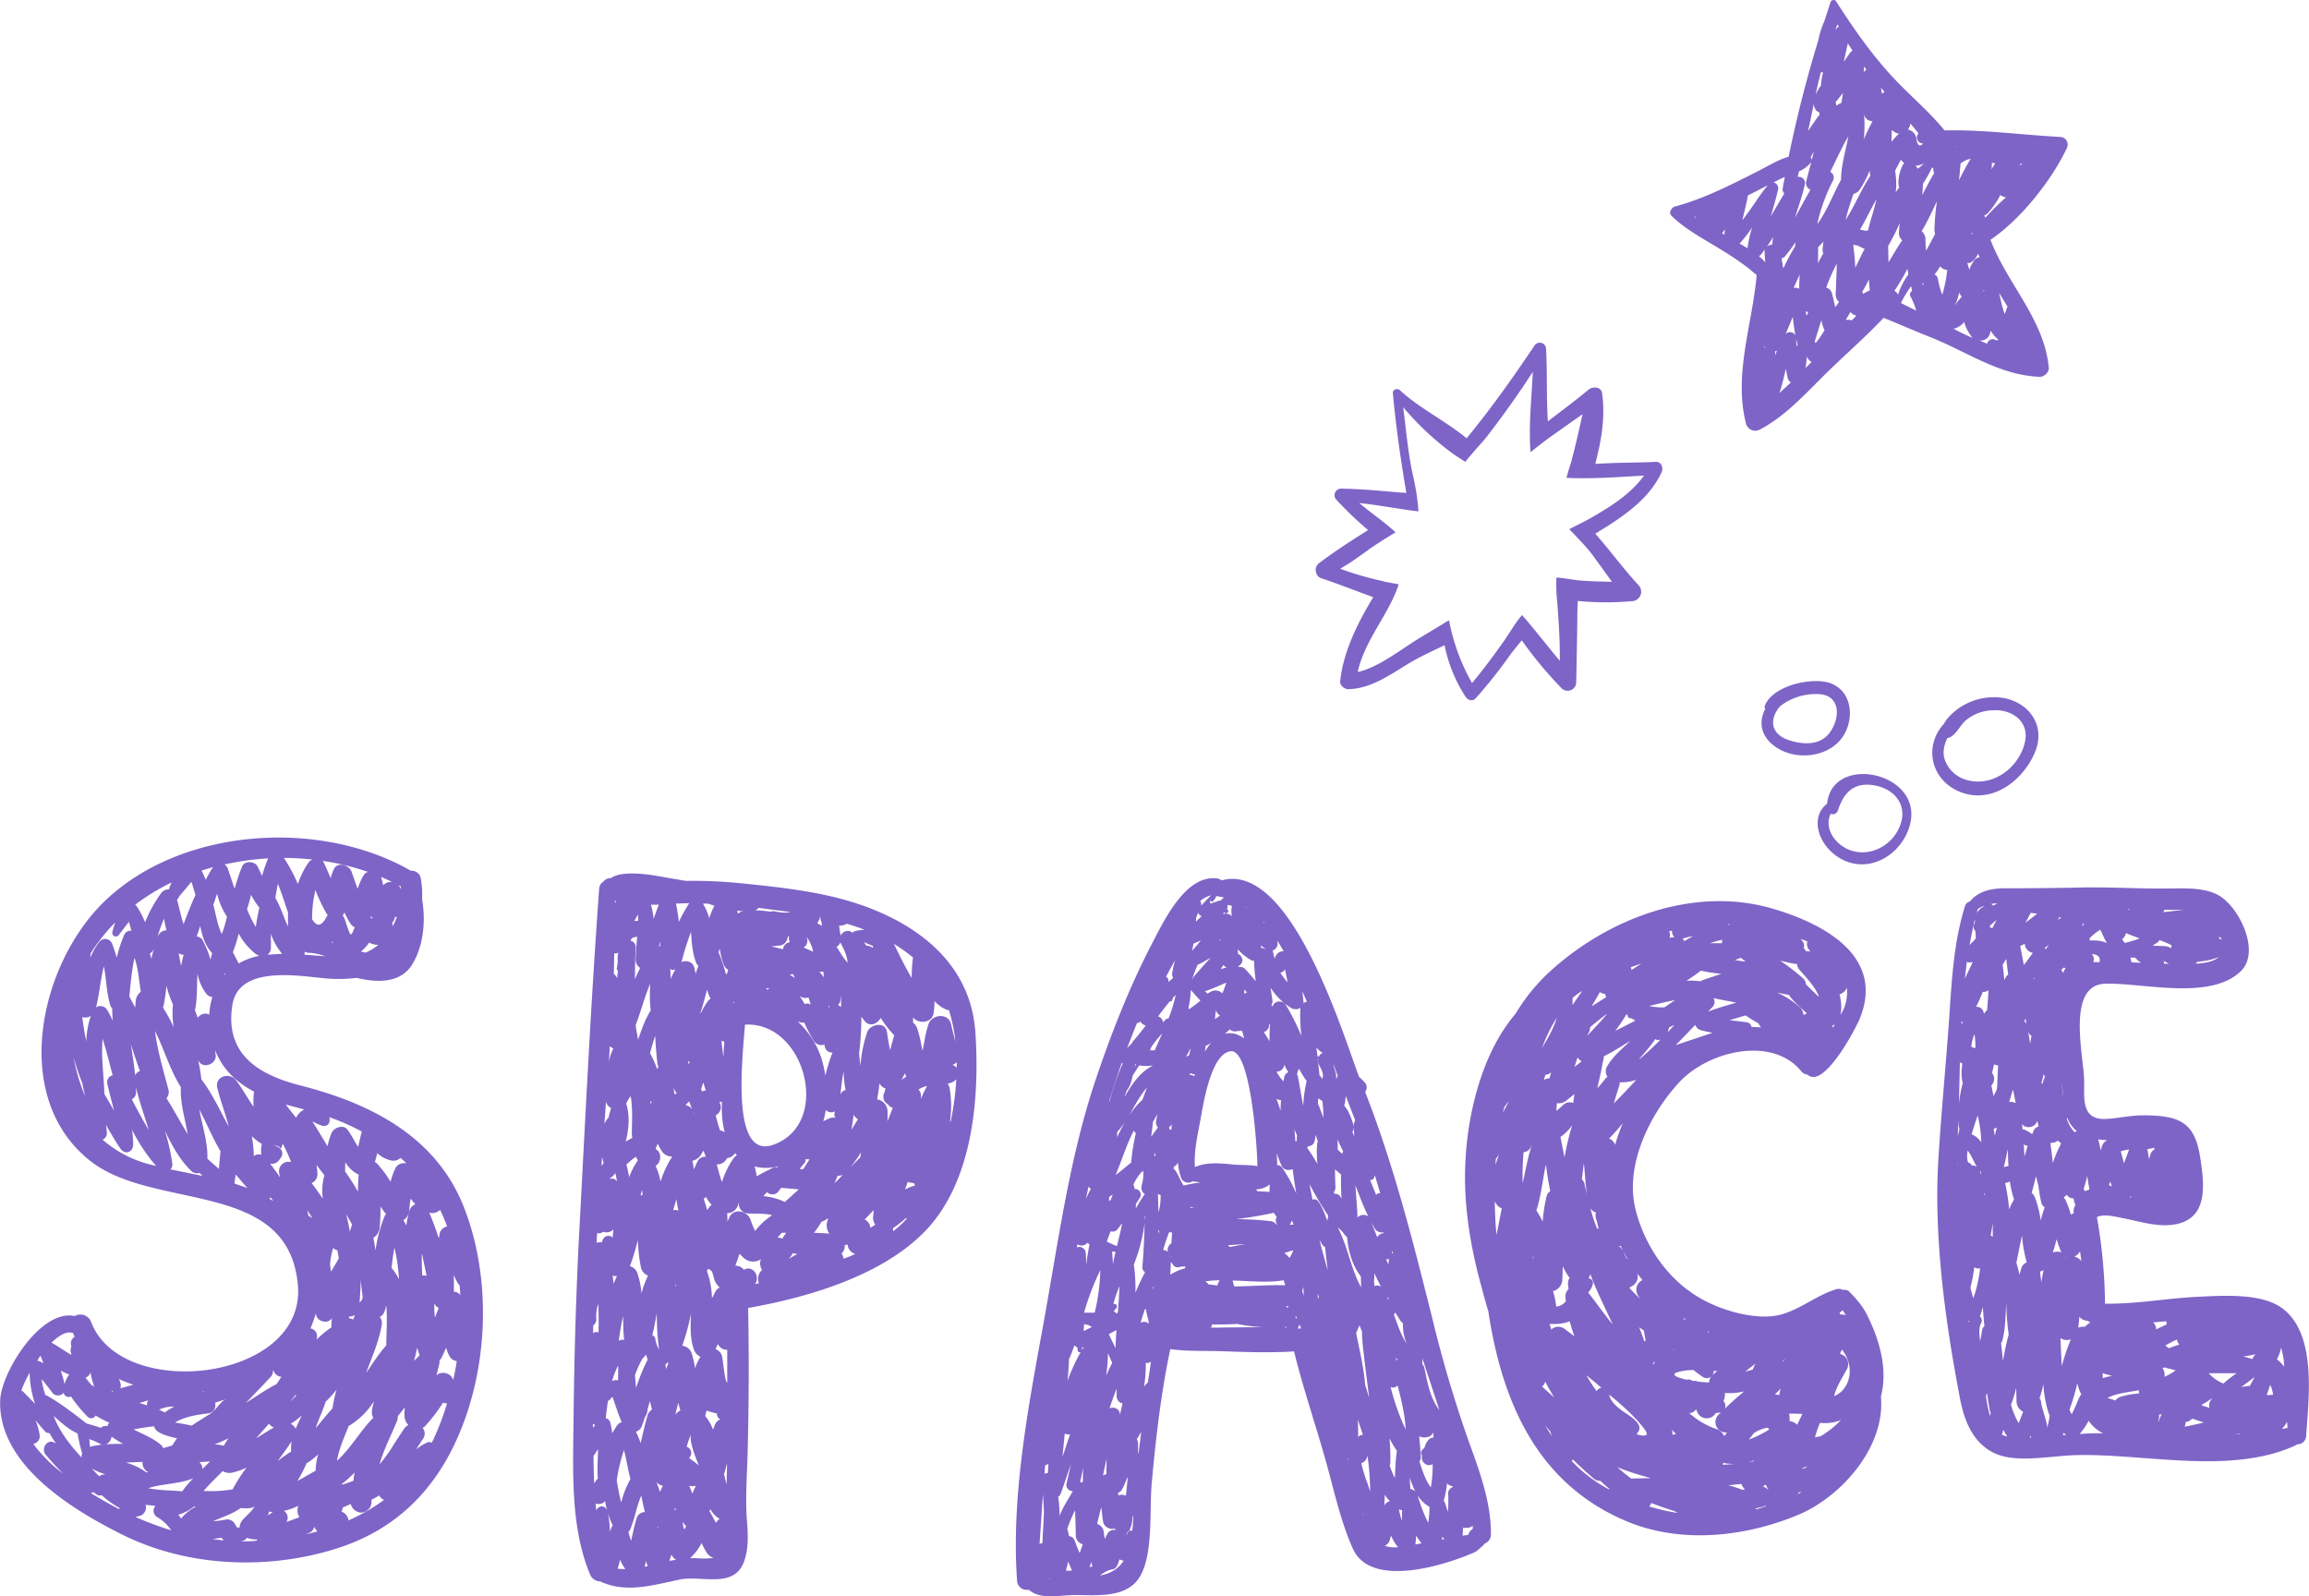 <svg xmlns="http://www.w3.org/2000/svg" width="1026" height="709.3" viewBox="-0.022 -0.056 1026.013 709.388" style=""><g><g fill="#7e64c7" data-name="Layer 2"><path d="M40.1 515.9c28.5 22.4 88 7.8 92.2 55.1 3.8 42.6-78.3 52.2-91.9 16.4a5.1 5.1 0 0 0-7.3-2.6C18.1 581.5.5 609.7 0 622.2c-1 28.6 31.8 48.5 54.2 59.7 28.9 14.4 64.3 15.9 95 6.3s48.8-31.6 58.4-60.7 9.5-63.6-1.8-91.8c-12.6-31.2-41.8-45.6-72.5-53.4-18.6-4.8-33.6-13.9-30.1-35.8 2.7-17.2 28-13.1 40-11.9a64 64 0 0 0 15.2-.1c9.4 2.3 19.5 2.3 24.6-5.8s6.2-19.4 4.5-29.1a41.7 41.7 0 0 0-.6-9.4 4.1 4.1 0 0 0-4.3-3.3h-.1c-40.2-23.1-101.1-19.2-135.2 12.7-29.7 27.7-43.4 87.9-7.2 116.3zM198.6 545a4.1 4.1 0 0 0-3.2 2.8c-.2.8-.3 1.6-.5 2.5a110.8 110.8 0 0 0-4.2-11.4h.2a4.9 4.9 0 0 0 4.6-1.3 66.6 66.6 0 0 1 3.1 7.4zm-5.6 93.6c-.3.8-.8 1.6-1.2 2.5a2.2 2.2 0 0 0-1.8-.2 21.4 21.4 0 0 0-5.2 3.2l3-4.6a3.9 3.9 0 0 0-.1-5 3.5 3.5 0 0 0 1.5-1.2 73.2 73.2 0 0 0 7.6-10 5.7 5.7 0 0 0 1.8.3 121.9 121.9 0 0 1-5.6 15zM15.5 623.8l-5.2-5.3a2.4 2.4 0 0 0-.9-.6 48 48 0 0 1 3.7-7.9 44.9 44.9 0 0 0 2.4 13.8zm2.4-21.4c.5 1.2.9 2.3 1.3 3.4a15.1 15.1 0 0 0-2.2-1.1h-.5a16.4 16.4 0 0 1 1.4-2.3zm.5 10.4c1.7 1.9 3.1 3.9 4.6 5.8a3.2 3.2 0 0 0 5.2.3 2.3 2.3 0 0 0 3.3 1.6c0 .1.1.2.2.4a64.9 64.9 0 0 0 7.1 8.6 2.2 2.2 0 0 0 3.6-.5 50.7 50.7 0 0 0 6.1 3.2 4.2 4.2 0 0 0-.9 1.6 2.8 2.8 0 0 0-2.9.7 63.6 63.6 0 0 0-6.2-1.9c-5.7-4.4-11.5-8.9-17.6-12.4l-.8-.3a35 35 0 0 1-1.7-7.1zm103.1-3.9v.2a4 4 0 0 0 3.5 2.7l-2.3 3.4-.8.3c-4.4 2.4-8.5 5.2-12.7 7.9 3.7-3.9 7.5-7.7 11.1-11.7a3.3 3.3 0 0 0 .9-2.7zM47.6 481.5c.9 4.1 2 8 3 12l-4.3-7.4c-.2-8-1.5-16.4-.8-24.5 1.8 5.3 3 10.8 4.5 16.2a3.1 3.1 0 0 0-2.4 3.7zm-11 .1a1.5 1.5 0 0 0 .1.7c.3 1.6.7 3.1 1 4.7a86.5 86.5 0 0 1-5.1-17.2 116.9 116.9 0 0 0 4 11.8zm23.8 3.8a20.1 20.1 0 0 0-.1-2.5c1.5 6.5 3.8 12.8 5.7 19.2-2.6-4.4-5.1-9-7.5-13.6a3.5 3.5 0 0 0 1.9-3.1zm-.4-7.6c-.5-4.6-1.2-9.1-1.9-13.7 1.3 4 2.6 7.9 4 11.8a3.6 3.6 0 0 0-2.1 1.9zm20.4-48.6c-.4-1.9-.7-3.8-1.1-5.6a4 4 0 0 0 2.2.6c-.4 1.7-.8 3.3-1.1 5zm-3.3 27.2a75 75 0 0 0-4.8-8.8 3.3 3.3 0 0 0 .3-.6c.6-3 1-6 1.3-9a43.1 43.1 0 0 0 2.9 8.3 37.9 37.9 0 0 0 .3 10.1zm-2.3 27.8c-2.3-8.6-4.9-17.3-6-26.1 4.1 8.2 6.6 17.2 11.5 25-.4 7.1 1.9 13.9 3 20.8-3.2-5.2-6.1-10.7-9.4-15.9a4.2 4.2 0 0 0 .9-3.8zm14.1-72.7c.9 4.4 2.1 8.6 5.3 12-.3 1-.5 1.9-.7 2.9a50 50 0 0 0-3.5-8.6 3.5 3.5 0 0 0-2.7-1.7c.6-1.5 1.1-3.1 1.6-4.6zm9.6 3.5c-2-4-2.6-8.7-3.8-13.1l.4-.8c.4-1.3.8-2.7 1.3-4a30.7 30.7 0 0 0 4.4 10.2 56.2 56.2 0 0 1-2.3 7.7zm-17-4.4c-1.2-3.5-1.9-7.2-2.9-10.8a3.2 3.2 0 0 0 .8-1.3l5.6-6.7 1.8 5.9c-2 4.2-3.6 8.6-5.3 12.9zM70 416.2a15.5 15.5 0 0 0-.7 2.3 73.5 73.5 0 0 1 3.5-10.3c.3 1.8.7 3.5 1.1 5.2a4.2 4.2 0 0 0-3.9 2.8zm-2.8 9.9a21.7 21.7 0 0 0-.7-2.4 4 4 0 0 0 1.8-2.2c-.4 1.5-.8 3-1.1 4.6zm6 76.4c3.1 6.3 6.4 12.6 11.5 17.6a3.8 3.8 0 0 0 3.9 1.1 15.9 15.9 0 0 1 1.3 1.3l-14.3-2.9a2.8 2.8 0 0 0 .9-2.5 90.7 90.7 0 0 0-3.3-14.6zm31.5 19.4c1.7 2 3.4 4.1 5.2 6l-5.8-2zm35.9-4.3c1.1 1.6 2.3 3.1 3.5 4.6a25.2 25.2 0 0 0-.7 10.5c-1.6-2.4-3.3-4.8-5-7a4.3 4.3 0 0 0 2.6-3.9c-.1-1.4-.2-2.8-.4-4.2zm46.8 39.2l2.1 10.1a4.1 4.1 0 0 0-1.9-.1c-.2-3.4-.3-6.7-.2-10zm-61.3 114.6a27.1 27.1 0 0 0 6.4-2.3 5.7 5.7 0 0 0 .5 5.1l-5.8 2.1a3.5 3.5 0 0 0-1.1-4.9zm-39.2-1.9a20.8 20.8 0 0 0-6.5 5.3 10.9 10.9 0 0 0-1.3-1.7 20.2 20.2 0 0 0 7.1-3.7zm-6-6.8c-5-.5-10.2-.4-15.1-1.4 6.3-2.1 13.7-1.8 20-4.4a45.5 45.5 0 0 0-4.9 5.8zm-40.2-10.1a31.6 31.6 0 0 0 6 2.5l-1.2.2a3.5 3.5 0 0 0-1.5.7zm-.8-9.7l-.3-3.4a23.7 23.7 0 0 1 4.6 2 2.3 2.3 0 0 0 1.4.4 37.8 37.8 0 0 0-5.7 1zm7.1-1.1a3.2 3.2 0 0 0 1.2-.8 4.3 4.3 0 0 0 1.3-2.6 54.3 54.3 0 0 0 5.1 3.2c-2.5 0-5.1 0-7.6.2zm2.5-23.8l.7.3-.5.2a1.7 1.7 0 0 0-.2-.5zm6.3 31.9l7.5-.3a4.4 4.4 0 0 0 2.4 4.5l-.7.2a28.9 28.9 0 0 0-9.2-4.4zm17.4-22.3H73a17.9 17.9 0 0 0-2.4-1.2 15.6 15.6 0 0 1 6.8-1.4 30.1 30.1 0 0 0-4.2 2.6zm-7.9-3.1l-3.5-1.1a26.4 26.4 0 0 0 4-1.2 3.3 3.3 0 0 0-.5 2.3zm3.1 9.3a4 4 0 0 0 1.5 2.2c2.3 1.6 4.9 2.2 7.6 2.9l1.1.2c-.7 1-1.4 2-2.1 3.2l-4.1 1.2a2.9 2.9 0 0 0-1.1-1.6c-3.6-3-7.9-4.6-12-6.7a90.7 90.7 0 0 1 9.1-1.4zm24.3-5.8c2.5-.4 3.3-2.7 2.8-4.7l4.7-1.5a.1.1 0 0 1-.1.1c-1.9.6-4.3 4.7-6.4 6.1s-6 3.7-8.6 5.5c-2.5-.6-5.1-1-7.4-1.4 4.4-2.7 9.8-3.4 15-4.1zm2.6 13.8c2.1-.8 4.2-1.7 6.2-2.7a26.6 26.6 0 0 0-2.1 3.3 27 27 0 0 0-4.1-.6zm-5.4 11a4.1 4.1 0 0 0-1.4-3.1l4.8-.3c-1.2 1.1-2.3 2.3-3.4 3.4zm9 .9a5.8 5.8 0 0 0 4.1.7 27.8 27.8 0 0 0 6.5-2.3 75.9 75.9 0 0 0-6.2 9.7 55.9 55.9 0 0 1-12.9.7c2.7-3.1 5.6-5.9 8.5-8.8zM124 521.3c.1.7.3 1.3.4 1.9-1.4-2.1-2.9-4.1-4.4-6.1h1.4c1.7-.3 2.5-1.4 3.4-2.8 1.9-2.9-1.2-5.5-3.9-5.1 5.1-.8 3 3.7 4.7-1a75.9 75.9 0 0 1 3.7 8.2 4.2 4.2 0 0 0-5.3 4.9zm62.4 81l-2.5 2.4a56.3 56.3 0 0 0 1.4-5.9c.3 1.2.7 2.3 1.1 3.5zm-14.8-4.5c-3.4 3.8-6.1 8.1-9 12.3 2.6-7 5.7-13.9 7-21.5a4.2 4.2 0 0 0-.9-3.4 4.3 4.3 0 0 0 2.2-2.7 21.7 21.7 0 0 0 .7-2.4c.5 5.7 0 12 0 17.7zM134 629c-.9 2-1.9 3.9-2.7 5.9a4.3 4.3 0 0 0-2.2-2.2 33.2 33.2 0 0 0 4.9-3.7zm-10.7 20.3c2.1-2.9 4.2-5.8 6.2-8.8a22 22 0 0 0-.2 4.5 65.1 65.1 0 0 0-6 4.3zm21.3-26.4a49.8 49.8 0 0 0 4.9-5.4 53 53 0 0 0-1.8 8.3c-2.6 2.8-5 5.9-7.5 8.8 1.3-4 3.3-7.9 4.4-11.7zm2-61.2a34 34 0 0 1 1.4-7.2 3.7 3.7 0 0 0 1.9 1.1l.6 3.6-3.5 5.9c-.1-1.1-.3-2.2-.4-3.4zm10.2 24.7a3 3 0 0 0-1.8-.6v-.8a4.4 4.4 0 0 0 2.7-.7zm-1.4-39.1c-.4-2.5-1-5.1-1.6-7.7l2.6 4.5c-.4 1.1-.7 2.2-1 3.2zm-18.4-7c-.2-.9-.3-1.7-.5-2.5.8 1.2 1.6 2.4 2.3 3.6a5.8 5.8 0 0 0-1.8-1.1zm3.3 43.3c.1 3.5 5.1 5.1 7.1 2.2-.1 1.3-.2 2.6-.2 4a43.8 43.8 0 0 0-6.6 5.5c0-.2.1-.4.1-.6a3.5 3.5 0 0 0-2.8-4.4c.9-2.2 1.7-4.4 2.4-6.7zm-9 36.9l-2.5 2.3 2.8-3.3zm-11.8 12.1a3.5 3.5 0 0 0 2.2 1.7c-2.7 1.5-5.3 3.2-7.9 4.8 1.8-2.2 3.8-4.3 5.7-6.5zm0 39.1l1.5.2h.1l-2.1 1.5a15.4 15.4 0 0 0 .5-1.7zm12.6-13.6a60.3 60.3 0 0 0 4.1-8l.5-.2a33.3 33.3 0 0 0 4.6-3.6 28.5 28.5 0 0 0-1.1 7.2zm24.9-.1l-4.5 1.6h-.9a42.8 42.8 0 0 0 5.9-5.3 34.8 34.8 0 0 0-.5 3.7zm-7.3-8.9c.8-5.2 3.2-10.4 5.2-15.5.2-.1.4-.1.6-.3a34.6 34.6 0 0 0 10.6-10.6c-.3 1.2-.6 2.4-.8 3.7a5 5 0 0 0 .5 3.6c-5.9 6-10 13.6-16.1 19.1zm26.7-17.8a4.9 4.9 0 0 0 .3-2l3.1-3.9a26.4 26.4 0 0 0-.1 4 5.8 5.8 0 0 0 1.7 3.8 6 6 0 0 0-1.8 1.5l-2.7 4.1c-.9 1.4-1.8 2.7-2.6 4.1a74.3 74.3 0 0 1-5.7 7.8c1.8-6.6 5.2-12.9 7.8-19.4zm16.8-45.8q-.3-3.2-.3-6.3a4.3 4.3 0 0 0 2 2c-.6 1.4-1.2 2.9-1.7 4.3zm-19.3-22.1c.4-3 .7-6 1.3-9a72.6 72.6 0 0 1 2 14.1 20.2 20.2 0 0 0-3.3-5.1zM159.7 579c.3-3.4.4-6.9.6-10.4.1 2.4.4 4.7.7 7s-.8 2.3-1.3 3.4zm-.7-49.5a95.3 95.3 0 0 0-5.7-8.9c0-1.4 0-2.7.1-4.1a14.3 14.3 0 0 0 5.6 5.3h.3c-.2 2.7-.3 5.2-.3 7.7zm-38.8 2.6a9.1 9.1 0 0 1 1.1 1.6l-1.7-1.1c.2-.2.5-.3.6-.5zm-30.1 86.5l-.5-.2h1.3zm-36.7-1.7a6.4 6.4 0 0 0 .2-.7 5.8 5.8 0 0 0-.9-3.4c2.1.9 4.3 1.8 6.5 2.5zm-13.2-7.2v.5a37.7 37.7 0 0 0 1.6 6 3.7 3.7 0 0 0-1.2-.7l-2.7-3.3a3.8 3.8 0 0 0 2.3-2.5zm.2-1.5h.1c-.1-.1-.1-.1-.1 0zm-9.7 2.7l-.7.9a10.4 10.4 0 0 0-1.1 2.4c-.2.2-.2.6-.3.9a37.8 37.8 0 0 0-1.7-6l3.7 1.7c-.2.4-.2.5.1.1zm-6.9 18.3c3.3 3 6.7 6 10.6 7.8a78.6 78.6 0 0 0 1.9 8.4l.2.2a3.9 3.9 0 0 0-.3 2.1c-5.2-5.7-10-11.8-12.4-18.5zM41.4 663l1.3 1a2.7 2.7 0 0 0 2.4.4 40.2 40.2 0 0 0 8 5.7c-.1.2-.1.4-.2.5-4.3-2.2-8.5-4.6-12.7-7.2a1.6 1.6 0 0 0 1.2-.4zm18.9 11l1.4-.3a3.9 3.9 0 0 0 2.9-5l4.4.4a3.3 3.3 0 0 0 .7 5A18.8 18.8 0 0 1 76 680a137.4 137.4 0 0 1-15.8-5.9c.1 0 .1 0 .1-.1zm38.1 9.3a5.8 5.8 0 0 0 1 1.2l-5-.6zm9.2-7.7a5.1 5.1 0 0 0-1.2 3.2c-1.2-.2-.9.6-2.2-1.8a3.9 3.9 0 0 0-4.3-1.7 48.1 48.1 0 0 1-5.3.7c4.1-1.9 8.6-3.2 12.3-5.9 2.8.3 5.7.2 6.3-1.1-1.1 2.5-3.9 4.5-5.6 6.6zm30.2 5.3a3.7 3.7 0 0 0 1.8-2.5 6 6 0 0 0 1.4 2.1l-5.1 1.3zm13.9-9.2l.3-.8a2.7 2.7 0 0 0 .3-1.2h.4l3.1-1.4a5.1 5.1 0 0 0 2.6 3.3 4.2 4.2 0 0 0 5-.7c1.5-1.2 1.7-2.8 1.6-4.5a22.7 22.7 0 0 0 3.4-1.9 4.7 4.7 0 0 0 2.2 2 85.3 85.3 0 0 1-15.8 9.1 4.8 4.8 0 0 0-3.1-3.9zm49.2-59.4c-1.3-2.4-5.1-3.1-7-1.1.4-1.8.9-3.6 1.3-5.4a2.9 2.9 0 0 0 0-1.3 3.1 3.1 0 0 0 .9-1.1c.7-1.4 1.4-3 2.1-4.5a17.8 17.8 0 0 0 1.4 3.6 4.3 4.3 0 0 0 3.3 2.3 82.8 82.8 0 0 1-1.6 8.4 3.6 3.6 0 0 0-.4-.9zm3.6-36.7a3.2 3.2 0 0 0-2.9-1.6c.1-2.5 0-5 0-7.5a21.4 21.4 0 0 0 2 4l.6.7zm-22.1-43a25.2 25.2 0 0 0 2.1 2.5 4.3 4.3 0 0 0-2.5 2.6 39.3 39.3 0 0 0-1.5 6.8l-1.3-2.3a5.7 5.7 0 0 0 2.6-4.2 49.5 49.5 0 0 1 .6-5.4zm-11.6 7.9a62.4 62.4 0 0 0-4 15.1l-.9-5.6a6 6 0 0 0 2.7-4.2 79.5 79.5 0 0 0 .4-9.7c.8 1.2 1.6 2.3 2.5 3.4a3.6 3.6 0 0 0-.7 1zm-11.7-30.9c-1.8-2.6-3.1-5.6-4.9-7.8s-6-.8-7 1.8a30.8 30.8 0 0 0-1.7 5.7c-2.3-3.6-4.4-7.4-6.8-11a40.3 40.3 0 0 0 4.3 1.9c2.7.8 4-1.8 3.2-3.8a99.6 99.6 0 0 1 14.5 6.4c-.6 2.2-1.1 4.6-1.6 6.8zm-42.8-1.3a11.2 11.2 0 0 0-.2 4.8 3.8 3.8 0 0 0-3.4.6 50.5 50.5 0 0 0-.9-8.8 27.9 27.9 0 0 0 3.8 3zm-18.5 4.2l-.6 6.9-5.1-4.5c.2-7.5-2.3-14.7-3.6-21.9 3.3 6.2 5.9 12.7 9.5 18.7a2.4 2.4 0 0 0-.2.8zm-11.3-63.7l.3-.9c.8-5 .6-10.2.9-15.3a20.5 20.5 0 0 0 4.1 9.2 3.7 3.7 0 0 0 2.5 1.2 32.6 32.6 0 0 0-1.4 7.9c-1.6-1.1-3.9-.3-5.1 1.3zm13.2-16.3l.4.3-.5.5a1.9 1.9 0 0 0 .1-.8zm20.6-11.4c.1-1.9 0-4.1 0-6.2a26.9 26.9 0 0 0 5 8.9l-6.5.4a3.6 3.6 0 0 0 1.5-3.1zM148 419l-.8-.3.4-.3zm14.4 4.3l-2.1-.5a18.3 18.3 0 0 0 3.7-4 7.1 7.1 0 0 0 4.1 1 23.6 23.6 0 0 1-5.7 3.5zm11.8-13.3a5.4 5.4 0 0 0 1-1.6l.3-1h.8a33 33 0 0 1-1.9 4.3 3.5 3.5 0 0 0-.2-1.7zm-9.6-2.2a3.1 3.1 0 0 0 .2-.8l.8 1.3a3.1 3.1 0 0 0-1-.5zm-11.5.5a6 6 0 0 0-.9-1.5 4.7 4.7 0 0 0 .8-1.4 32.9 32.9 0 0 0 2.6 4.9 4.1 4.1 0 0 0 2 1.7c-1.9 4.4-1.6 5.1-4.5-3.7zm-17.8 14.6a5.3 5.3 0 0 0 2.6.5 25.3 25.3 0 0 1 6.6 1.5l-9.3-.7a6.2 6.2 0 0 0 .1-1.3zm42.7-29.1a7.1 7.1 0 0 1 .1 1.4 4.2 4.2 0 0 0-1.1-1.8zm-7.8-.4a24.6 24.6 0 0 0-.7-2.9 2.4 2.4 0 0 0-.3-.9l5.1 2.3a4.6 4.6 0 0 0-4.1 1.5zm-9-4a53.8 53.8 0 0 0-2.4 5.5l-2.6-7.5c-1.2-3.1-6.3-4.8-8-1a19 19 0 0 0-1.3 3.8l-3-6.8-.6-.9a113.4 113.4 0 0 1 20.1 4.9 4.3 4.3 0 0 0-2.2 2zm-16 16.8l.4.5c-.2.2-.4.3-.5.6-2.7 5.2-4.8 3.9-6.5 1.1a54.3 54.3 0 0 1 1.5-12.9 74.7 74.7 0 0 0 5.1 10.7zm-17.3-.8v6.3c-1.9-4.1-3.2-8.6-5.5-12.5 0-.1-.1-.1-.1-.2.3-2.1.7-4.3 1.1-6.3 1.7 4.1 3 8.4 4.5 12.7zm-11.5-16.2l-2-4.2c-1.3-2.4-5.7-2.7-6.9 0a88.4 88.4 0 0 0-3.3 9.9c-1.1-2.9-1.9-5.9-3-8.8a3.6 3.6 0 0 0-1.5-2 124.1 124.1 0 0 1 19.4-2.7 60.1 60.1 0 0 0-2.7 7.8zm-1.2 14.1a81.5 81.5 0 0 0-1.6 8.6 52.7 52.7 0 0 1-3.9-7.9c.7-2.1 1.3-4.3 1.8-6.4a36.3 36.3 0 0 0 3.5 5.5zm-23.8-12.4c-.6-1.3-1.2-2.7-1.9-4.1l5.1-1.5a40 40 0 0 0-3.2 5.6zM75 395.2a4 4 0 0 0-3.5 1.7 58.3 58.3 0 0 0-7.1 12.9 43.7 43.7 0 0 0-3.7-7.1 2.3 2.3 0 0 0-.7-.7 94.8 94.8 0 0 1 16.2-9.9 16.6 16.6 0 0 0-1.2 3.1zm-12.5 45.5a5.4 5.4 0 0 0-2.2 3.6c-.2 1.2-.2 2.3-.3 3.4l-2.6-4.9c.6-5.8 1-11.5 2.3-17.2 1.6 4.5 2 10.1 2.8 15.1zM50 453.5a36.2 36.2 0 0 0-2.5-4.8 3.5 3.5 0 0 0-4.9-1.1c1.6-6.1 1.9-12.3 3.5-18.2 1.1 5.6 1.1 11.3 2.7 16.8a4.3 4.3 0 0 0 1 1.9c0 1.8.1 3.6.2 5.4zm-11.7 9.3c-.7-3.3-1.3-6.6-1.7-10a2.9 2.9 0 0 0-.2-.9 4.5 4.5 0 0 0 3.9-.5 36.9 36.9 0 0 0-2 11.4zm7.2 43.6a3.1 3.1 0 0 0 1.9-3.2c-.1-1.2-.2-2.3-.4-3.4 2 3.5 4 7 6.3 10.4s5.8 1.6 5.8-1.6a48.9 48.9 0 0 0-.5-6.6 77.7 77.7 0 0 0 10.7 16.1l-3.6-.9a50.9 50.9 0 0 1-20.2-10.8zm-13.8 85.8h.6l.8 1.8a3.4 3.4 0 0 0-1.4 4.3 3.7 3.7 0 0 0-.3 2.6l.3 1.2c-3-1.7-5.8-3.8-8.9-5.5 3.2-3 6.3-5 8.9-4.4zm-17 49.4a3.5 3.5 0 0 0 2.9-3.6 29.6 29.6 0 0 0-1.9-6.9c1.5 1.8 2.9 3.5 4.2 4.9a2.4 2.4 0 0 0 2 .8 44.3 44.3 0 0 0 2.9 4.6l-.4-.2c-3.4-2.2-6.5 2.5-4.1 5.3 1 1.2 4.1 4.8 7.7 8.4a67 67 0 0 1-13.3-13.3zm92.2 43.3l.9-.2a2.6 2.6 0 0 0 1.7-1.3h.2a13.3 13.3 0 0 0 4.3.7 1.7 1.7 0 0 1 .2.5c-2.4.3-4.9.3-7.3.3zm73.7-168c-2-.3-4.1.3-5 2.3a29.9 29.9 0 0 0-2.1 5.9 51.3 51.3 0 0 0-5.6-7.6 3.6 3.6 0 0 0-1.4-1.1c.4-1.3.8-2.7 1.1-4a12.6 12.6 0 0 0 6.5 3.3 4.5 4.5 0 0 0 3.8-1.2zM134 492.7l1.1.3a8.1 8.1 0 0 0-3.6 3.7l-4.6-5.9zm-21.1-7.6a4.4 4.4 0 0 0-.2 1 36.4 36.4 0 0 0-.1 5.7c-2.7-3.9-5-8.1-7.8-11.8s-9.6-1.8-8.3 3.5 3.6 11.4 5.1 17.1c-4-7.1-7.2-14.6-12.2-21a79.3 79.3 0 0 0-1.4-8.5l.6 1c2.3 2.7 7.4.5 7.2-3l-.3-2.5c3.4 8.7 9.6 14.4 17.4 18.5zm-6.9-57c-.1-.1-.1-.3-.2-.4l-2.4-4.6a61.3 61.3 0 0 0 2.6-8.3 28.2 28.2 0 0 0 7.6 9.1 6 6 0 0 0 1.6.8 29.7 29.7 0 0 0-9.2 3.4zm32.7-46.2a5.4 5.4 0 0 0-1.8 1.5 38.9 38.9 0 0 0-4.6 9.4 76.1 76.1 0 0 0-6.2-11.6c4.3 0 8.5.3 12.6.7zm-87.5 27.9a23.9 23.9 0 0 0-1.4 4.7 1.6 1.6 0 0 0 3 .8l4.4-5.7c.4 1.4.8 2.7 1.1 4a3 3 0 0 0-3.2 1.8 66.1 66.1 0 0 0-3.3 10.1c-.6-2-1.2-4-2-6a3.3 3.3 0 0 0-5.9-.8 32 32 0 0 0-3.8 6.7v-1.2c.1-.1 0-.2 0-.4a79.5 79.5 0 0 1 11.1-14z"></path><path d="M433.4 459c-1.9-30.1-24.7-48-51.4-57.1-17-5.8-35.7-7.7-53.5-9.5a210.5 210.5 0 0 0-23.8-1l-7.7-1.3c-4.5-.8-19.9-4.1-25.6.1a4 4 0 0 0-3.5 1.7 3.6 3.6 0 0 0-1.7 2.9c-3.8 52.3-6.3 104.9-9.1 157.3-1.3 26.2-2 52.4-2.3 78.6-.2 22.6-1.5 47.6 7.3 68.8a4.9 4.9 0 0 0 4.5 3.2c11.5 5.4 23.4 1.7 35.4-.8 9.4-2 24 4.2 28.5-7.8 2.3-6.3 1.8-12.8 1.3-19.3-.7-10.2.2-20.4.4-30.6q.8-31.5.2-63c27.9-4.9 60-14.8 78.7-34.2 21.2-22 24.2-59.1 22.3-88zm-60-40.3a.4.4 0 0 0 .1.3c1.7 3.2 2.9 5.8 3.1 8.8a38 38 0 0 1-4.4-6.4l-.6-.6a4.2 4.2 0 0 0 1.8-2.1zm10.6 0l4 1.7a1.9 1.9 0 0 0-.2.8 4.5 4.5 0 0 0-2.9-1 11.9 11.9 0 0 1-.9-1.5zm38.4 79.6h-.3a47.2 47.2 0 0 0-.2-15 7.5 7.5 0 0 0-.8-1.8 6.6 6.6 0 0 0 3.8-1.9 121.1 121.1 0 0 1-2.5 18.7zM335.5 547a41.9 41.9 0 0 1-2-4.9c-1.3-4-7.3-5.5-9.4-1.3l-.9 2c0-1.1 0-2.2-.1-3.2s-.1-.3-.1-.5a5.1 5.1 0 0 0 4.9-3.6l.4-1.3a4.3 4.3 0 0 0 4.1 5c3.3.2 7.1-.1 10.5.7l-.3.4a30.1 30.1 0 0 0-7.1 6.7zm-65.8 124.3a2.4 2.4 0 0 0-4.7 0c-.2-1.1-.3-2.2-.4-3.2 1.5.5 3.4.2 4.2-1.2a38.4 38.4 0 0 0 3.4 10.9 3.1 3.1 0 0 0-.5 1 11.8 11.8 0 0 0-.7 2 44.1 44.1 0 0 0-1.2-9.5zm-6.1-82.4a3.2 3.2 0 0 0 1.3-2.9 16.7 16.7 0 0 1 .9-6.6c.2 4.2.2 8.4.1 12.7a2.3 2.3 0 0 0-2.4.3c0-1.2 0-2.4.1-3.5zm1.5-36.8c0-1.4.1-2.8.2-4.2a2.9 2.9 0 0 0 2.7-.6 4 4 0 0 0 4.5-1l-.3 3.6a2.7 2.7 0 0 0-4.5 1.3l-.4.9a3.4 3.4 0 0 0-2.2.2zm75.2-113h1.5l-.8.7zm51 13.2a48.8 48.8 0 0 0 5.6 7.3c.1.2.3.2.4.3l-1.8 6.7c-.6-2.6-1-5.2-1.4-8-.7-4.9-7.4-3.6-8.8 0a60.4 60.4 0 0 0-3 15.1l-.6-5.6a126.3 126.3 0 0 0 1-16.3l1.5 1.9c2.3 2.8 5.7 1.2 7.1-1.4zm14.4-.2l.5.5c2.5 2.5 8 1.7 8.6-2.3a33.1 33.1 0 0 0 .4-5.5 14.4 14.4 0 0 0 5.8 4h.6a69.5 69.5 0 0 1 2.9 14c-.7-2.5-1.3-5-1.9-7.6-1.1-5.3-8.6-4.6-10.1 0s-1.7 7.8-2.6 11.7c-.2-.8-.3-1.5-.5-2.3a50.9 50.9 0 0 0-1.9-7.7 5.2 5.2 0 0 0-1.8-2.5zm-11.4 41a5.5 5.5 0 0 0-4.6-4.6c.5-2.4.8-4.8 1.1-7.2 0 .1.1.2.1.3a4.7 4.7 0 0 0 2.6 2.1 4.3 4.3 0 0 0-.4 1.7c0-.6-.4.6-.4.6a3.9 3.9 0 0 0-.2 1.5 2.8 2.8 0 0 0 .1.9v.2h.1a3.7 3.7 0 0 0 1.7 2l.6.7a3.2 3.2 0 0 0 1.7.9l-2.4 6.1a45.1 45.1 0 0 0 0-5.2zm-49.1 25.6a2.8 2.8 0 0 0-2 .3c-2.3 1.2-4.7 2.3-7 3.7a38.2 38.2 0 0 0-.9-4.4 19.4 19.4 0 0 0 10.4-.1c-.2.2-.3.4-.5.5zm-23.5 136.5a.3.3 0 0 0-.1-.2 3 3 0 0 0 .4-1c.4-1.3.7-2.6 1-3.8 0 3.1-.1 6.3-.2 9.4-.4-1.5-.7-3-1.1-4.4zm-50.5-131.4l-.5-.4c.5.3 1.6-.7 2.7-2.1.3 1.2.5 2.4.7 3.7a2.5 2.5 0 0 0-2.9-1.2zm97-76.1a6.4 6.4 0 0 1-.2-.7l.6.2zm-1.8 16.4a3.3 3.3 0 0 0 3.5 3.6 72.3 72.3 0 0 0-3.2 10.3 52.1 52.1 0 0 0-1.6-7.3 38 38 0 0 0-10.7-16.8l1.2.4a3.3 3.3 0 0 0 1.7 0 64 64 0 0 0 4.3 8.2 3.9 3.9 0 0 0 4.8 1.6zm11.5 54.5a60.8 60.8 0 0 0 4.7-6.6 22.3 22.3 0 0 1-.4 2.3zm-3.1-42.4a55.6 55.6 0 0 0 .9 8.2 2.7 2.7 0 0 0-2.1 1.6l-.2.4c.4-3.4.7-6.9 1.4-10.2zm-2.6 46.2a3.7 3.7 0 0 0 2.3-.4c-1.2 1.3-2.4 2.5-3.7 3.7zm6.1-20.4c.4-2.3.7-4.5 1-6.8a.4.4 0 0 1 .1.3 4.4 4.4 0 0 0 1.8 1.8zm-34.8 6.7c-18.3 6.4-14-35.1-12.5-53.4 26.7-1.6 38.9 44.1 12.5 53.4zm-38.4 134.2a39.7 39.7 0 0 1 2-5.8c-1.1 2.5 1.4 9.3 3.4 14.1 0-.1-.1-.1-.2-.2s-2.6-2-4.1-3.1a1.5 1.5 0 0 1 .4-.6 2.9 2.9 0 0 0-1.5-4.4zm16.3-173.2c-.3-2.2-.6-4.5-.8-6.8a4.3 4.3 0 0 0-.1-.5l1.3.5a24.5 24.5 0 0 1-.2 2.7c-.1 1.4-.1 2.7-.2 4.1zM296 608.4c-.1-.7-.3-1.4-.4-2.1l1.5-1.1c-.4 1.1-.8 2.2-1.1 3.2zm-12.6-57.3a73.6 73.6 0 0 0 1.4 12.3 5 5 0 0 0 3.1 3.4 44 44 0 0 0-2.9 7.9 36.8 36.8 0 0 0-1.9-9.2 5 5 0 0 0-3.3-2.9l.4-.9c1.3-3.5 2.2-7 3.2-10.6zm8.4 32.5a123.2 123.2 0 0 0 1 16.1 13.4 13.4 0 0 1-1.6-4.5 2.2 2.2 0 0 0-1.4-1.9c.8-3.2 1.4-6.5 2-9.7zm1.7-58.6a32.6 32.6 0 0 0-2.2-6.9 4.3 4.3 0 0 0 1.3-1.4 4.9 4.9 0 0 0 .6-3.7 4 4 0 0 0-1-1.8 3.4 3.4 0 0 1-.9-.8l.9-2.2a32.4 32.4 0 0 0 2 3.6 5.4 5.4 0 0 0 4.5 2.1 43.2 43.2 0 0 0-5.2 11.1zm6.8-38.9h-.7l-.3-2.7a14.1 14.1 0 0 0 1.3 2.4zm-1.8-4.4v-.2a.8.8 0 0 0 .2.5zm-9.4 9a6.8 6.8 0 0 0-.2-1.4l.6.3c-.1.4-.3.7-.4 1.1zm-3.8 38.1c.1.7.1 1.5.2 2.2l-.9.2a21.7 21.7 0 0 1 .7-2.4zm-2.7 87.9c-.2-1.8-.3-3.7-.5-5.6a45.6 45.6 0 0 1 3.4-7.5 5.9 5.9 0 0 0 1.5-1.7 15.5 15.5 0 0 1 .7 2.3 88.7 88.7 0 0 0-5.1 12.5zm17.9-83.9a48 48 0 0 0 .9 5 .1.1 0 0 0 .1.1 6.5 6.5 0 0 0-2.4-.2c.5-1.7 1-3.3 1.4-4.9zm4.1-41.7a12.9 12.9 0 0 1 1.6-1.7 47.1 47.1 0 0 0 2.1 5.2.4.4 0 0 1-.1.3c0-.2-.1-.4-.1-.7a4.2 4.2 0 0 0-3.5-3.1zm6.9-7.1c.3-1 .6-2 1-3 .3 1.2.7 2.3 1.1 3.5a4.3 4.3 0 0 0-1.6.5zm-5.5-11l-.3-1.6.7.5c-.1.4-.3.7-.4 1.1zm-14.9-12.7c.2 4.2.5 8.3 1 12.4a4.2 4.2 0 0 0 .4 1.2l-.5 1.2a49.9 49.9 0 0 0-3.2-7.1c.7-2.6 1.4-5.2 2.3-7.7zm-9.1 54.1a1 1 0 0 1 .5-.4l.9 1.6a33.5 33.5 0 0 0-3.9 7.5 57.8 57.8 0 0 0-1.2-5.7l1.4-1.2a18.1 18.1 0 0 1 2.3-1.8zm-5.2 70.4c.1 3.5.1 7.1.5 10.6a2.9 2.9 0 0 0-2.4.4c.5-3.7 1.1-7.4 1.9-11zm8.4 48.8c.5-1.3.9-2.5 1.3-3.8a6.1 6.1 0 0 0 1.2-3.7c.4-1.2.7-2.4 1.1-3.5a24.9 24.9 0 0 0 .9 3.7 4.8 4.8 0 0 0-2 2.6c-1.2 4.1-2.1 8.2-3.1 12.4a27.5 27.5 0 0 0-2.1-5.1 4.1 4.1 0 0 0 2.7-2.6zm16.1-10.3c.3 1.1.6 2.3 1 3.4a13 13 0 0 0-2.3 1.8 49.4 49.4 0 0 0 1.3-5.2zm-1.2-51.5c0-.4-.1-.8-.1-1.1l.3.3a2.4 2.4 0 0 1-.2.8zm15.1-35.5l-1 1.4c-.4-1.4-.8-2.9-1.3-4.2s.5-1.1.7-1.7a18.3 18.3 0 0 0 2.6 3.6 2.8 2.8 0 0 0-1 .9zm-5.4-20c-.6 1.1-1 2.2-1.5 3.3-.2-1.3-.4-2.6-.7-3.8a6.1 6.1 0 0 0 3.6-2.3l1.3-2.2a26 26 0 0 1 1 2.5c.1.1.1.1.1.2a3.7 3.7 0 0 0-3.8 2.3zm16.4-70.9l-.7.5a3.5 3.5 0 0 0 .5-.8h.1zm-11.8-.4a29 29 0 0 0-3.1 5.4v-.7c1.1-3.2 1.9-6.6 2.9-10a13.8 13.8 0 0 0 1.5 4 5.3 5.3 0 0 0-1.3 1.3zm-25.5-7.9a67.4 67.4 0 0 0 .2 11.9c-2.6 4.1-4.1 8.6-5.6 13-.4-2.2-.8-4.3-1.1-6.5 2.3-5.8 3.9-12.5 6.5-18.4zm-10.7 53.3a13.8 13.8 0 0 1 2-3.3c.9 5.2.6 10.5.5 16.1a19.4 19.4 0 0 0 .2 2.4l-2.9 1.6c1.4-5.4 1.9-11.7.2-16.8zm-4.1 76.6l-1.5 3.4c-.1-1.2-.3-2.4-.4-3.6a4 4 0 0 0 1.9.2zm.5 39.8c.1 2.2 0 4.4 0 6.6a3.2 3.2 0 0 0-2.7.4 39.1 39.1 0 0 1 2.7-7zm39.3 20a39.6 39.6 0 0 0 4.6 1.3 2.9 2.9 0 0 0 1.5 2.6 4.5 4.5 0 0 0-2.3 2.2l-.9 2.4a19.9 19.9 0 0 0-3.5-6.1zm-5.1-18.8a38.5 38.5 0 0 0-1.6-6.9 4.9 4.9 0 0 0-4.1-3.1 100.7 100.7 0 0 0 3.9-14.3c-.2 5.4-.5 10.9 1.3 16a5.7 5.7 0 0 0 2.9 3.2 23.8 23.8 0 0 0-2.4 5.1zm10.8-118.3l1.1-.2v3.5a41.3 41.3 0 0 0 1.3 10.2 4 4 0 0 0-2.1-.9c-.7-2.2-1.4-4.4-1.9-6.7a4.1 4.1 0 0 0 1.6-5.9zm37.9-43.5a31.3 31.3 0 0 0-2.2-3.6l1.1.6a4.5 4.5 0 0 0 2.8 0c.4 1.1.7 2.2 1 3.3a2.3 2.3 0 0 0-2.7-.3zM357 421a2.9 2.9 0 0 0 1.6-2.1 3.7 3.7 0 0 0-.3-2.7 16.7 16.7 0 0 1 3 6.7zm-4.7 11.8a8.9 8.9 0 0 1 .8 1.7l-2.2-1.4zm-6.5 5.9l-.5-.2h.3zm-26-17.2a35 35 0 0 0 1.7 7.1 5 5 0 0 0 2.1 2.4 4.8 4.8 0 0 0-.6 1.8h-.5a74.5 74.5 0 0 0-3-9.1c0-.2-.1-.2-.2-.4s.3-1.2.5-1.8zM298 435c0-1.3-.1-2.6-.2-4s.4.1.5 0a3.2 3.2 0 0 0 1.7-.3c-.7 1.4-1.4 2.8-2 4.3zm-4.7-14.6h-.5l.6-2.2c0 .7-.1 1.5-.1 2.2zm-11.2 14.7c0-4.7.1-9.4.3-14a2.8 2.8 0 0 0-2.3-3.1 2.2 2.2 0 0 0 .5-1.1 7.6 7.6 0 0 1 1.6-.5l.9-.2c-.3 3.5-.7 6.9-.7 10.3a4.3 4.3 0 0 0 2 3.6c-.8 1.6-1.6 3.3-2.3 5zm1.4-25.9h-1.7l1.6-2.8a25.3 25.3 0 0 1 .1 2.8zm-14.4 221c.3-2.5.6-5.1 1-7.7a2.8 2.8 0 0 0 1.2-1 6 6 0 0 1 .8-.8c1.4 3.8 2.5 7.6 4.1 11.2a4.4 4.4 0 0 0-2.2 1.7c-.7 1.1-1.4 2.2-2 3.3a35.4 35.4 0 0 0-.8-4.5 2.7 2.7 0 0 0-2.1-2.2zm8.1 14.2c1.2 4.2 1.7 8.6 2.9 12.8a42.5 42.5 0 0 0-4.1 10.4c-.9-3.2-1.4-6.4-2-9.7a75.9 75.9 0 0 1 3.2-13.5zm17.3 15.8l-1.3 2.7c-.5-1.5-1-3-1.6-4.4a4.8 4.8 0 0 0 2.9 1.7zm14.7 0c-.6 1.2-1.1 2.3-1.6 3.5-.5-1.2-.9-2.4-1.4-3.5a5.1 5.1 0 0 0 3 0zm11.6-135c-1.1-2.6-1.7-5.8-2.4-7.8h-.1a4.8 4.8 0 0 0 4.7-2.8 4.8 4.8 0 0 0 3.6-2.2l.8.9a6.6 6.6 0 0 0-1.5 1.4 37.8 37.8 0 0 0-5.1 10.5zm45-27a40.3 40.3 0 0 0 1.1-5 3.3 3.3 0 0 0 4.1.6 2.9 2.9 0 0 0-.2.9 2.4 2.4 0 0 0 .4 2 4.8 4.8 0 0 0-3.1.4zm36.2-21.3a10.7 10.7 0 0 0 .7 1.5l-2.2 1.4a15.9 15.9 0 0 0 1.5-2.9zm7.6 6.4l1.2-.5 1.1-.2a35.7 35.7 0 0 0-2.6 5.6c-.1-.5 0-.9-.1-1.3a4.1 4.1 0 0 0-1.1-2.8zm15.5-11.3v2.5a2.8 2.8 0 0 0-1-.9l-.9-.4a6.2 6.2 0 0 0 1.9-1.2zm-51.4-24.5a4.2 4.2 0 0 0-1.4-.9 3.3 3.3 0 0 0 1.1-2 24.8 24.8 0 0 0 .3-2.7zm-7.9-15.8a21.1 21.1 0 0 1 .2 2.5l-1.9-2.5a4.8 4.8 0 0 0 1.7 0zm-14.9-13a3.4 3.4 0 0 0-3 3.1l-5.2-1.3 4.1-.4a4.2 4.2 0 0 0 3.2-4h.6a3.1 3.1 0 0 0-.1 1 6.6 6.6 0 0 0 .4 1.6zM329.6 405a3.7 3.7 0 0 0-1.7 1c-.1-.5-.3-.9-.4-1.3l2.9.2zm-20.5 27.7l-.6-2.6c-.6-2.8-3.5-3.6-5.7-2.6a122.5 122.5 0 0 1 4.2-13.4c.3 4.6.6 9.3 2.3 13.7a4.5 4.5 0 0 0 1 1.4 24.2 24.2 0 0 0-1.2 3.5zm-3-31.2a79.7 79.7 0 0 0-4.5 8.1 71.9 71.9 0 0 0-1.3-8.1l5.9-.2c0 .1-.1.1-.1.2zm-15.7 6.8a35 35 0 0 0-1.2-6.3h3.5c-.8 2-1.6 4.2-2.3 6.3zm-15.9 19.1c-.2 1-.3 2-.5 3a.8.8 0 0 0 .5.8l-.3 3.4-.7-1.1a2.7 2.7 0 0 0-.8-.7c.1-3 .1-6.1.2-9.2a2.7 2.7 0 0 0 1.8-.3 11.3 11.3 0 0 0-.2 4.1zm-3.6 37.4a5.7 5.7 0 0 0 1.6 1.1 21.1 21.1 0 0 0-2 6c.2-2.4.3-4.7.4-7.1zm9.3 214.3c1.9-4.7 2.7-9.9 4.7-14.5.5 2.4 1 4.9 1.6 7.3a3.8 3.8 0 0 0-3.7 2.9c-1 3.2-1.7 6.6-2.4 9.9a30.4 30.4 0 0 1-1.2-4 3.7 3.7 0 0 0 1-1.6zm12.2-.7c-.1.2-.1.4-.2.5l-.2-.5zm7.5-8.3a3.6 3.6 0 0 1 .4.9l-.7-.2zm23.2-55.7c-1 0-1.9-10.2-2.3-11.8a4.5 4.5 0 0 0-2.9-3.1 22.9 22.9 0 0 0 1-2.3 4.5 4.5 0 0 0 4.2 2.6v14.6zm-6.4-38.1l-.4.3a36.2 36.2 0 0 0-2.2-11.7c.1-.4.3-.7.4-1.1l.7.3c1.6.7 1.5 2.5 2.2 4.5a7.4 7.4 0 0 0 2.4 3.5 4.4 4.4 0 0 0-1.9 1.7l-1.2 2.5zm30.6-28.5h2l-1.2 1.7-.3.8-2.3-.4zm3.5 11.4h-.2l.7-.8a5.5 5.5 0 0 0 .8-1.5l2.2.3a39 39 0 0 0-3.5 2zm-2.1-25.1a27.9 27.9 0 0 0-9.5-2.6c.5-.7 1.1-1.2 1.6-1.8a3.3 3.3 0 0 0 5-.2l1.3-1.7 7.8.7zm8.5-17a2.9 2.9 0 0 0 .8-2.1 4.9 4.9 0 0 0 1.7.1l-2.8 4.4h-1.6a21.1 21.1 0 0 1 1.9-2.4zm7.8 25.8l1-.4 2-1.2a18 18 0 0 0-.6 2.2 6.1 6.1 0 0 0 1 4.5c0 .1-.1.1-.1.2-2.2-.3-4.4-.3-6.6-.4a52.5 52.5 0 0 0 3.3-4.9zm23.2-5.2l-.3 3.4a5.5 5.5 0 0 0 1 3.1l-2.2 1.4a4.4 4.4 0 0 0-2.5-3.7zm17.4-111.8a63.5 63.5 0 0 0-.5 8.7c-2.9-4.9-5.4-10-7.9-15.2a76.6 76.6 0 0 1 8.5 6.1c0 .2-.1.3-.1.4zM365 409.7c.1.6.1 1.1.2 1.7l-1.4-.8-.7-.4a7.8 7.8 0 0 0 1.3-2.8h.2a3.6 3.6 0 0 0 .4 2.3zm-14.1-4.3a19.6 19.6 0 0 1-6.4-.4 4.8 4.8 0 0 0-2.4.1 41.7 41.7 0 0 0-7.1-.6h.5a3.3 3.3 0 0 0 1.5-1.1l13.7 1.8zm-33.5-3a38.8 38.8 0 0 0-2.3 5.6 25.1 25.1 0 0 0-2.8-6.5h2.1zm-43.6-2l-.6.9v-1zm-4.6 89.1a4.1 4.1 0 0 0 2.3 2.8c-.4 1.4-.8 2.8-1.1 4.2l-.2.2a12.4 12.4 0 0 0-1.7 2.7c.3-3.3.5-6.6.7-9.9zm-1 27.2l-1 1.4.3-4.1a21.3 21.3 0 0 0 .7 2.7zm-1.8 12.1l.2.2c-.1 0-.1.1-.2.2zm-3 103.8a3.3 3.3 0 0 0 1 .6l-.9 1.3c0-.6-.1-1.3-.1-1.9zm.3 14.3a31.3 31.3 0 0 0 2-3c-.1 4.4-.4 8.7-.1 13.1a11.2 11.2 0 0 0-1.6 2.2q-.3-6.1-.3-12.3zm23.4 46.7l.3 1.4a3.6 3.6 0 0 0 .4.9l-1.4.3c.2-.9.5-1.7.7-2.6zm11.2-2.8a4.3 4.3 0 0 0 .4.7 4.9 4.9 0 0 0 1.6 1.6l-2.9.5zm4.9-14.5l1.5 1.7h.2c-.3.5-.5 1.1-.8 1.5s-.6-2-.9-3.2zm12.4-5.7a12.5 12.5 0 0 0 3 3.6l1.1.7a6.9 6.9 0 0 0-1.6 1.8c-.9-1.6-1.7-3.2-2.6-4.7l-.3-.4zm15.6-106.7l-.7.3a4.9 4.9 0 0 0-3.8-1.8c.7-1.8 1.3-3.6 1.9-5.3a19.3 19.3 0 0 0 2.5 2.4 6.2 6.2 0 0 0 7 0 5.1 5.1 0 0 0 .5 4.8 5.2 5.2 0 0 0-1.4 5.9l-1.8.4c2.4-2.8-.3-8.1-4.2-6.7zm42.7-6.9a4.5 4.5 0 0 0 1.4-3.7l1.3-.3a4.7 4.7 0 0 0 3.4 4.2 47.1 47.1 0 0 1-5.2 2.1 5 5 0 0 0-.9-2.3zm29.4-31.8l.7.2 2.2.4a4.2 4.2 0 0 0 .4 1 16.3 16.3 0 0 0-4.5 1.8zm-19.2-112.1a30.3 30.3 0 0 0-4.2.6 2.1 2.1 0 0 0-1.1.8c-1.8-1.7-4.3-.7-5.3 1.2-.3-1.6-.5-3-.7-4.3l2.3-.4a2.4 2.4 0 0 0 1.1-.6c2.7.9 5.3 1.7 7.9 2.7zm-109.7 284c.4-1.4.8-2.7 1.1-4a29.1 29.1 0 0 0 2.3 4.2zm34.8-4.7h-2.6a24.8 24.8 0 0 0 5.1-6.7 37.5 37.5 0 0 0 2.4 4.4 5.5 5.5 0 0 0 3 2.2 40.4 40.4 0 0 1-7.9.1zm87.7-145.3a5.9 5.9 0 0 0-.2-1.3 52 52 0 0 0 5.9-4.6l.3.3a45.7 45.7 0 0 1-6 5.6z"></path><path d="M687.5 432.8a85.1 85.1 0 0 0-14.1 17.7c-15.3 17.9-21.5 45.6-22.3 67-.8 18.3 2.4 37.1 7.3 54.7.8 3 1.7 6.5 2.9 10.3 6 39.6 21.2 76.6 61.5 93.5 24.1 10.1 52.5 7 76.1-2.8 19.3-8 39-30.3 36.9-52.6 2.8-10.8.4-23-5.9-35.8-1.9-4.1-4.8-7.4-7.9-10.6a3.1 3.1 0 0 0-3-1 4.1 4.1 0 0 0-3.1-.3c-8.8 2.7-15.5 8.7-24.4 11.2s-21.8-.5-30.8-4.6c-17.3-7.6-29.3-23.9-33.9-41.9-5-19.7 6.2-42.4 19.3-56.6s41.5-20.7 54.2-5.1a4.1 4.1 0 0 0 2.9 1.6c7.2 6.7 21.5-20.6 23.3-25.1 11.2-27.9-16.8-42.3-39.3-48.8-35.3-10.1-73.8 4.9-99.7 29.2zm131.3 149.4c.5.8 1 1.5 1.4 2.3a5.1 5.1 0 0 0-2.4-.4l-.4-.7zm-47.9-155.6l2.7-1 2.1 1.7zm-11-7.5a29.5 29.5 0 0 1 5.5-1.5 2.6 2.6 0 0 0-.2 1.5zm-4.1 12.2a68.9 68.9 0 0 0 9.1 1.4l-8.3 2.8-1 .5h-.2a30.1 30.1 0 0 0-6-.2c2.2-1.4 4.3-2.9 6.4-4.5zm-7.3-13.1a3.1 3.1 0 0 0-.9-1.1 26.6 26.6 0 0 1 4.7-1.1 37.2 37.2 0 0 0-3.8 2.2zm-4.4 37.2l-3.1 3.3c.2-.7.5-1.4.7-2.2zm-26.4 2.7a76.1 76.1 0 0 0 5.1-7.5l.3.4a1.4 1.4 0 0 1 .2.6 1.2 1.2 0 0 0 1.5.8l1.9 1.1zm-3.5 15.6a4.4 4.4 0 0 0 .1 4.8 3.5 3.5 0 0 0-1.1 1c-1.1 1.5-2.3 2.8-3.4 4.1.8-3.9 1.8-7.7 2.4-11.7a5.7 5.7 0 0 0 .4-2.5c4.1-2 8-4.6 11.9-6.9-3.7 3.5-7.7 6.8-10.3 11.2zm-49.4 73.1c-.4-4.4-.5-8.7-.6-13a7.7 7.7 0 0 0 1.4 2.1 2.9 2.9 0 0 0 1.7.9c-.7 3.8-1.5 7.8-2.3 12a12.3 12.3 0 0 0-.2-2zm38.3-106.5l-4.4 6.3c.1-1 .1-2.1.1-3.2a33.6 33.6 0 0 1 4.3-3.1zm7.8.5a3.8 3.8 0 0 0 2.3.8 3.5 3.5 0 0 0 .6 1.4l-6.6 4.2c1.3-2.1 2.5-4.2 3.7-6.4zm3.3 9.6c-2.8 3.5-6.1 6.7-9 10 .3-.6.6-1.3 1-2a5.1 5.1 0 0 0 .4-2c2.5-2.1 5-4.1 7.6-6zm29.2 149.2l.5.4h-.3c0-.1-.1-.2-.2-.4zm24 36.9l-1.2 1.7a6.1 6.1 0 0 0-3.2-3.1 35.1 35.1 0 0 1-12.4-7.2 3.4 3.4 0 0 0 3.1-1.8v.2l.3.7a4.6 4.6 0 0 0 8.4.9l2-.2h.3a13.1 13.1 0 0 0-1.2 1.1 4.6 4.6 0 0 0 3.9 7.7zm-24.5-1.1a15.4 15.4 0 0 0 1.9 1.7l-1.6.5a8.9 8.9 0 0 0-.3-2.2zm-8.1-29.1l-.4-.2.9-1.1a.1.1 0 0 1 .1.1zm-7.4 31.1a1.7 1.7 0 0 0 .1-.7 2.7 2.7 0 0 0 1-2.1c0-2.3-2.8-4.3-4.4-5.5s-8.6-5.1-9-9.4c5.6 4.7 11.1 9.4 15.6 15.3 2.5 3.3.1 3.3-3.3 2.4zm-35.7-185.1c-1.3 4.7-4 9.1-6.5 13.4a69.2 69.2 0 0 1 6.5-13.4zm-4.5 79.4a71 71 0 0 0-1.7 11.1 39 39 0 0 0-2.8-4.9c2.1-6.6 2.8-13.7 4.2-20.4.6 4 1.1 7.9 2 11.8a3.6 3.6 0 0 0-1.7 2.4zm8-17.4l-1.8-9.1a21.4 21.4 0 0 0 5.2-5.2 118.8 118.8 0 0 0-3.4 14.3zm3.9-24.2a4.2 4.2 0 0 0-4.3.7c-1 1-2.1 1.9-3.2 2.8 0-1.1.1-2.2.2-3.4a5.6 5.6 0 0 0 4.3-1.2l3.5-2.9c-.2 1.3-.4 2.7-.5 4zM686 479.9c.2-.8.5-1.5.7-2.3a4.6 4.6 0 0 0 2.6-1.1 27.6 27.6 0 0 0-.8 2.7 4.3 4.3 0 0 0-2.5.7zm18.2 46.6a4.3 4.3 0 0 0-1.3-2.5l.9-7.2c.5 4.8.7 9.6 1.4 14.3-.3-1.6-.7-3.1-1-4.6zm-1.4-54.9l-3.2 2.5c.5-1.4.9-2.8 1.4-4.2a5.8 5.8 0 0 0 1.8 1.7zm-21.6 87.5v-1.2l.3 1.4zm13 9.9c.1-2.1.2-4.2.2-6.3a37.7 37.7 0 0 0 2.8 4.8l.3.3a4.5 4.5 0 0 0-.7 3.3c.1.6.1 1.2.2 1.7a4.4 4.4 0 0 0-1.4 3.4 12.3 12.3 0 0 0 .2 2 6.2 6.2 0 0 1-4.3 2.4 38.3 38.3 0 0 0-1.4-6.9 5.4 5.4 0 0 0 4.1-4.7zm14.9 45.5l2.5 2.2a2.7 2.7 0 0 0-2.1 1.5 66.2 66.2 0 0 1-4.6-7.1zm-3.4-40.2a7.8 7.8 0 0 0 2.1-3.8 2.1 2.1 0 0 0-1.9-2.5h-.1a4.1 4.1 0 0 0 .9-2 9.3 9.3 0 0 0 .4 1.3c2.7 7.2 6.3 14.1 9.5 21.2-3.8-4.5-7.2-9.5-10.9-14.2zm3.4-33.1a42.1 42.1 0 0 1 1.2 4.8h-.6a74.5 74.5 0 0 1-3-9.1 4.3 4.3 0 0 0 2.5 1.9 4.2 4.2 0 0 0-.1 2.4zm-32.5-15.4a126.5 126.5 0 0 1 .4-13.8 4.1 4.1 0 0 0 3.3-2.4l.5-1.2c-1.9 5.6-2.9 11.6-4.2 17.4zm-12.1-8.1c.1-1 .1-1.9.2-2.8l1.4-1.8c-.6 1.5-1.1 3-1.6 4.6zm22.1 96.2c1.3 2.5 2.6 4.8 4 7.1l-5.4-4.9a3.4 3.4 0 0 0 1.4-2.2zm2.7-23.1a24.1 24.1 0 0 0-.8-2.5c3.2.1 6.2 0 9-1.2.6 2.3 1.3 4.5 2.1 6.7l-4.5-3.4a4.6 4.6 0 0 0-5.8.4zm76.4 59.2l.8.2a24.2 24.2 0 0 0 4.6.3l-5.5.4c0-.3.1-.6.1-.9zm11.4-10.3l2.2-2.8a14.8 14.8 0 0 1 6.2-2.5l.7.8a51.8 51.8 0 0 1-9.1 4.5zm17.9-11.5c1.8-.1 3.9 0 5.9.1l-2.3 4.8a5.7 5.7 0 0 0-3.4-1.6 11.7 11.7 0 0 0-.2-3.3zm-1.8-24.5a7.5 7.5 0 0 0-.7 1.2h-.4l2.1-2.4a14.7 14.7 0 0 0-1 1.2zm-2.6 16.2l-1.9-.3c.9-.9 1.8-1.7 2.6-2.6-.3 1-.5 1.9-.7 2.9zm-11.8-11.3l-3.3.9 4.6-3.6c-.5.9-.9 1.8-1.3 2.7zm-12.3 17.3a3.4 3.4 0 0 0-.7-3.4 5.3 5.3 0 0 0 .6-3.5 30.7 30.7 0 0 0 8.6-.7c-2.9 2.4-5.8 5-8.5 7.6zm-9.6-13.9a3.1 3.1 0 0 0 4.6-2.8h1.5l-2.3 2.1a4.2 4.2 0 0 0-1.2 3 43.8 43.8 0 0 1-5-.4 4.7 4.7 0 0 0-1.7-.3h-.8a2.7 2.7 0 0 0-2.6-.5c-3.3-.8-8.2-2.3-3.4-3.5a23.9 23.9 0 0 1 6.6-.8 37 37 0 0 0 4.3 3.2zM725 431a4.2 4.2 0 0 0-.4-1.2l4.8-1.7zm-54.5 58.3l-2.7 5.1c.2-.9.5-1.7.7-2.6zm63.1 167.5l-8.8.2c-2.1-1.6-4.2-3.3-6.1-5a123.3 123.3 0 0 0 14.9 4.8zm49.7 3.7l1.4-.8a5.3 5.3 0 0 0 1.1 2.1h-.3a5 5 0 0 0-2.2-1.3zm-7.9 1.3l-1.2.2a44.8 44.8 0 0 0-6.2-2l5.8-.6a5.1 5.1 0 0 0 1.6 2.4zm1.2-12a14 14 0 0 0 2.9-.9l-.4.5zm33.9-12.5l-1.5.9-2.5.5a48.3 48.3 0 0 1 2.2-6.4h.4a19.4 19.4 0 0 0 9-1.3 47.6 47.6 0 0 1-7.6 6.3zm4.5-16.9c1-4.1 3.3-7.7 5.6-11.8a4.7 4.7 0 0 0-3-7l.9-1.9a3.6 3.6 0 0 1 .7 1c5 7.2 2.9 16.8-4.2 19.7zm-56.5-23.6h-.1c0-.1 0-.1.1 0zm-28-5.5a32.5 32.5 0 0 0 .8 4.3l-.6.5c-.7-2.1-1.5-4.2-2.3-6.3zm-10.9-109.1a6.2 6.2 0 0 0 .1-1.3 19.2 19.2 0 0 0 7.4-1.1c-3.3 3.6-6.6 7.1-10 10.5.8-2.7 1.6-5.4 2.5-8.1zm8.8-11.7a98.9 98.9 0 0 0 7.2-8.8 1.9 1.9 0 0 0 1.9.3h.3q-4.3 4.4-9 8.4zm11.2-22.9a26.1 26.1 0 0 1-6.8-.6c3.8-.9 7.6-1.9 11.5-2.6zm4.4-31.2l-2.1.3a4.1 4.1 0 0 0-.2-2.9l1.3-.3a3.6 3.6 0 0 0 1 2.9zm-55.1 219.7a14.3 14.3 0 0 0 .8 2.2c-1.1-1.6-2.1-3.3-3.1-4.9zm44.9 31.8c3.4 1.3 6.7 2.5 10.1 3.5l1.6.9a90 90 0 0 1-12.7-2.9 4 4 0 0 0 1-1.5zm66.8-15.4l2.5-1-.9.8-1.4.3zM759 592.3c-.1-.2-.1-.5-.2-.7l.6.3zm-10.9-6.1c0-.2.1-.3.1-.5l1 .6zM728 575.9l.7 1.1c-1.6-1.5-3.1-3-4.6-4.6l.4-.6a4.7 4.7 0 0 0 3.2-4.9c0-.3-.1-.6-.1-.9l2.2 2.8a4.8 4.8 0 0 0-1.8 7.1zm-5.2-16.7a20.9 20.9 0 0 1-1.4-3 5.9 5.9 0 0 0-2.1-2.5h.9a66.3 66.3 0 0 0 3.1 5.9zm-5.1-50.5a4.7 4.7 0 0 0-2.7-2.8c2.2-2.2 4.2-4.5 6.1-6.8a78 78 0 0 0-3.4 9.6zm26.9-44.3c2.9-2.9 5.8-6 8.7-9a3.7 3.7 0 0 0 2.3 2.3 52.3 52.3 0 0 0 5.4 1.2zm14.4-14.9l1.9-2a3.2 3.2 0 0 0 .5-4c3.4.8 6.8 1.3 10.1 2-4.2 1.3-8.4 2.4-12.5 4zm39.5-21.2a4.6 4.6 0 0 0 1.1 2.6c3.1 3.6 7 7.5 8.7 12a10.7 10.7 0 0 1-1.6-1.4l-4.2-4.1a4 4 0 0 0-1.4-2.8 102.6 102.6 0 0 0-10-7.7l2 .4a42.4 42.4 0 0 0 4.6 1zm-3.5 13.8l.6 1a61.3 61.3 0 0 0 6.8 6.7l.5.6a3.5 3.5 0 0 0-1.5.7 5.4 5.4 0 0 0-1.3-3.2 36 36 0 0 0-10.4-6.8zm19.3 13.5l1-.3-.9 1.4c0-.3-.1-.7-.1-1.1zm-10.6-33.8l.8 1.1a3.5 3.5 0 0 0-2-.2 4.5 4.5 0 0 0-1-1.4 3.3 3.3 0 0 0-.4-2.9l-.9-1.2 2.9 1.1a4.1 4.1 0 0 0 .6 3.5zM768.3 411l-.8-.3h1.3zm-69.9 238.2l.5-.7c2.8 2.8 5.8 5.5 9 8.3a4.2 4.2 0 0 0 3.2 1.2c1.2 1.1 2.3 2.2 3.6 3.2s0 .3 0 .5l-2.1-1.2a63.1 63.1 0 0 1-14.2-11.3zm81.7 21.5l.3-.5 3.1-.7.9-.4.4.2-3.7 1.2zm18.7-6.8a3.5 3.5 0 0 0 .5-.8h1.2zm-20.5-207.6a2.6 2.6 0 0 0-2.3-2.1l-7.5-.9 7.2-2.1c1.9 1.3 3.8 2.5 5.8 3.6a3.9 3.9 0 0 0 1.1 1.7zm41.1-8.3a27 27 0 0 1-1.5 3 21.6 21.6 0 0 0-.5-9.2 5 5 0 0 0 3.3-2.9 19.6 19.6 0 0 1-1.3 9.1z"></path><path d="M962.3 394.8c-13.2.1-26.3-.8-39.5-.4-10.9.2-21.6.3-32.5.3-5.9.1-11.3 1.4-15 5.9a2.8 2.8 0 0 0-2.1 1.9c-5 16-5.9 32.6-7 49.2-1.5 21.4-3.6 42.7-4.9 64-2 34.5 3.1 71.5 9.6 105.5 1.9 10.1 5.8 20.1 15.5 24.6s24.7 1.1 36 .8c30.7-.8 68.4 8.9 97.4-4.2l1-.6a3.9 3.9 0 0 0 4-3.9c1.1-16.8 4.9-45.7-11.1-56.9-9.2-6.4-25.9-5.3-36.3-4.8-14.1.6-27.9 3.3-42 3.1a235.6 235.6 0 0 0-3.6-38.5c3.5-1.6 8.7 0 12.1.6 7 1.4 14.5 3.8 21.7 2.8 15.5-2.1 14.1-16.9 12.2-29.2-2.3-16.2-9-19.3-24.9-19.4-5.7-.1-11.4 1.3-17.1 1.6-11.9.6-9.3-10.9-9.7-18.1-.6-11.7-7.6-41.6 9.5-42s46.6 7.6 60.2-5.6c9.1-8.9-1.3-29.6-10.7-34.1-6.8-3.3-15.5-2.6-22.8-2.6zm3.6 9.5h4.4l-9.1 1a2.4 2.4 0 0 0 .6-1.1zm50.6 230.2l-2.5.5a14.4 14.4 0 0 0 2.3-3.2c.1.9.1 1.8.2 2.7zm-51.6-213.1a6.3 6.3 0 0 0-3-1l-5.4-.2 2.2-1.4a3.1 3.1 0 0 0 .9-1.1 54.1 54.1 0 0 1 5.4 2.3 2.3 2.3 0 0 0-.1 1.4zm.1 97.6l.3.3h-.2a.6.6 0 0 0-.1-.3zm-9.4-6.1l-.6 2.2c-.3-1.4-.5-2.9-.8-4.5a12.7 12.7 0 0 0 2.8-.6l.6.6a4.1 4.1 0 0 0-2 2.3zm-11.8 4c-.4-1.7-.9-3.5-1.4-5.3a16.3 16.3 0 0 1 3.7-.8c-.8 2.1-1.5 4.2-2.3 6.1zm-5.4 10.3a2.5 2.5 0 0 1-1.2-.7 8.8 8.8 0 0 1 .5-1.5c.2.7.5 1.4.7 2.2zm63.5 84.7c-.7 1.4-1.5 2.7-2.2 4h-.8l-2.9.4zm-5-9.2a50.7 50.7 0 0 0 5.4-.9l-.3.3a6.7 6.7 0 0 0-1.1 1.8zM907 623.2a2.7 2.7 0 0 0-.7-1.8 64.8 64.8 0 0 0 1.7-6.3 52 52 0 0 0 2.2 12.4 5.2 5.2 0 0 0 .6 1.3 28.5 28.5 0 0 1-1.2 5.8c.5-1.7-2.4-9-2.6-11.4zm-36.8-125.5c.1 1 .1 2.1.3 3.1a2.4 2.4 0 0 0 .2.9c-.3 1.2-.5 2.3-.8 3.5a8.1 8.1 0 0 0 .1-1.6c.1-1.9.2-3.9.2-5.9zm9.2 8.6a9.8 9.8 0 0 0-3.3-2.3c.9-2.9 1.8-5.8 2.7-8.3a53.3 53.3 0 0 1 1.6 11.9 11.3 11.3 0 0 0-1-1.3zm27.7 28.1a3.4 3.4 0 0 0 1.5 2.1c-.7 1.9-1.3 3.9-1.8 5.8a45.2 45.2 0 0 0-2.5-10.1 5.7 5.7 0 0 0-1.5-2.2c.7-2.4 1.3-4.8 1.9-7.3.4 1.4.7 2.8 1.1 4.2a65.4 65.4 0 0 0 1.3 7.5zm-21.9-57.6l.9-3.9a3.5 3.5 0 0 0 1.8.5c-.2 3-.3 5.9-.4 8.8s-1 3.2-1.6 4.9c-.4-1.6-.7-3.2-1-4.8a4.1 4.1 0 0 0 .3-5.5zm5.2 41.8c.7-2.6 1.2-5.2 1.8-7.9.1 2.5.1 4.9.3 7.4zm2.4-28.9l1.5-5.1.2-.3c.5 2 .8 3.9 1.2 5.9a4.1 4.1 0 0 0-2.9-.5zm.3 35.3a45.3 45.3 0 0 0 1.6 7.1c0 .3.2.5.3.8a31.3 31.3 0 0 0-2.2 4.5 91.8 91.8 0 0 0-1.8-11.7 8.6 8.6 0 0 0 2.1-.7zm6.5-11.1l-.3-5.4.9.5.8.2c-.5 1.6-.9 3.2-1.4 4.7zm8-32.3l-.5-.3a29.2 29.2 0 0 0 1-4l.6 1.2a16.3 16.3 0 0 0-1.1 3.1zm-8.1-27.8a7.5 7.5 0 0 1 .7-1.2 10.9 10.9 0 0 0 .3 2.6 3 3 0 0 0-1-1.4zM887.4 501c-.4 1.2-.7 2.5-1 3.7-.1-1-.3-2.1-.5-3.1a4.7 4.7 0 0 0 1.5-.6zm16.4 1.1c-.3.7-.5 1.3-.8 1.9a11.3 11.3 0 0 0-4.3-2.3 19.5 19.5 0 0 0-.2-2.3c1.4 2.2 5.2 1.8 6.4-.5a3 3 0 0 1 .4-.8l.6 2.4a4.1 4.1 0 0 0-2.1 1.6zm3.9-60.5a.4.4 0 0 1-.1-.3h.2a.3.3 0 0 0-.1.3zm-5.6 22.3c-.2-1.8-.5-3.7-.9-5.6a3.8 3.8 0 0 0 1.5 2zm-20 66.6l-.3.8c0-.4-.1-.7-.1-1zm3.4 13.2v6a1.6 1.6 0 0 0-.9-.7zm13 5.3a60.6 60.6 0 0 0 2.1 11.9 4.7 4.7 0 0 0-2.3 2.3l-.9 3.2c-.4-1.8-.9-3.6-1.4-5.4.9-4 1.6-8 2.5-12zm9.6 15.3c-.4 1.8-.7 3.6-1 5.5l-.6-4.8a3.3 3.3 0 0 0 1.6-.7zM904 434.5a4.3 4.3 0 0 0 .1.5h-.5zm-13 .3a4.3 4.3 0 0 1-.4.7c-.1-2.3-.4-4.5-.7-6.8l1.6-2.6c.3 2.3.5 4.6.9 6.9a4.2 4.2 0 0 0-1.4 1.8zm-14.8 83.1a2 2 0 0 0-1.2-1.2.9.9 0 0 1-.6-.6c-.1-.3-.1-.6-.2-.8a12 12 0 0 1 .2-4.1l1.1 1.7c.9 1.5 1.8 3.7 2.9 5.5a3.4 3.4 0 0 0-2.2-.5zm4 2.8v1.3a11.6 11.6 0 0 1-.4-1.8zm9.6 74.9c1.4-5.5 1.4-11.2 1.7-16.9a113.3 113.3 0 0 0 1.1 14.3c-1.1 3.8-1.8 7.8-2.6 11.7-.2-2.6-.5-5.2-.8-7.8zm22.4-39c.6-1.9 1.2-4 1.7-6a41.4 41.4 0 0 0 2.1 5.9 5 5 0 0 0-3.8.1zm0-39.8c-.3-3-.7-6-1.1-9a4.2 4.2 0 0 0 3.3-1l1.5 1.3a55.4 55.4 0 0 0-3.7 8.7zm4-35.7c.2 2.3.5 4.6.8 6.9l-.3-1.8a44 44 0 0 1-.5-5.1zm-7.1-59.4l-.6-.4 2-1.5zm-9.8 7.1c-.5-2.8-1-5.6-1.6-8.4l2.1-1.1c-.2 1.9 1.5 3.7 3.5 4.1-1.3 1.8-2.6 3.7-4 5.4zm-21.8 37a3.9 3.9 0 0 0-1.5-.6 17 17 0 0 1 1.4-5.7 38.1 38.1 0 0 1 .4 5.9zm-5.3 15.4a58.2 58.2 0 0 0-1.7 9.1c.1-6 .3-12.1.4-18.3a2.7 2.7 0 0 0 1.1.5c-.4 3-.6 6.2.2 8.7zm-2.4 35.4a14.8 14.8 0 0 0-.1 2.1v-2.5a.6.6 0 0 0 .1.4zm7.5 46.5a3.4 3.4 0 0 0 2.6.5 65.8 65.8 0 0 1-3 13.3 42.7 42.7 0 0 1-1.3-4.8 71.2 71.2 0 0 0 1.7-9zm3 24.9a2.3 2.3 0 0 0-.5-3c.5-1.4.9-2.8 1.3-4.2.2 2.8.4 5.6.7 8.4a3.9 3.9 0 0 0-1.1 2.2c-.2 1.6-.5 3.1-.8 4.6-.4-3.1-.6-6.2.4-8zm35.9 19c-.3-4.1-.4-8.3-.6-12.4a4.9 4.9 0 0 0 4.6.5 104 104 0 0 0-4 11.9zm1.7-48.4h.5l-.3.2zm2.3-18.9a41 41 0 0 0-2.3-6.4 3.1 3.1 0 0 0-.9-1.1l1.4-1.3a3.4 3.4 0 0 0 3 1.6c.1.3.1.6.2.9a3.7 3.7 0 0 0 .7 1.9 5.4 5.4 0 0 0-.8 3.8zm-3.3-107.5v.3a5.6 5.6 0 0 0-1-1.5l1.2-1.1.8.4a3.9 3.9 0 0 0-1 1.9zm8.3-20.7l.3-1h.8zm-9.2-3.8l-1.5 1a11.7 11.7 0 0 0 .5-1.1zm-16.1 2.4c.9-1.4 1.7-3 2.5-4.5l2.9.4zm-14.6 2.4a2.1 2.1 0 0 0-1-.4c0-.3-.1-.5-.1-.7a34.8 34.8 0 0 1 3-2.6c-.6 1.2-1.3 2.4-1.9 3.7zm-4.2 28.2a2.9 2.9 0 0 0 2.5-.8c-.1 3-.4 6-.6 9a3.1 3.1 0 0 0-1.3 1.7l-.3-.9a3 3 0 0 0-3.3-2.3c1.1-2.2 2.1-4.4 3-6.7zm-9.5 14.5V454h.7a5.4 5.4 0 0 0-.7 1.2zM883 619c.3 2.6.7 5.1 1.2 7.7a1.8 1.8 0 0 0 .4 1l-.3 1.5a52.4 52.4 0 0 1-1.8-9.1 3.7 3.7 0 0 0 .5-1.1zm12.9-2.3c.1 2.2.1 4.3.2 6.5a5.2 5.2 0 0 0 2.9 4.1c-.6 1.7-1.3 3.4-2 5.1a37.3 37.3 0 0 1-3.4-8.2 46.6 46.6 0 0 0 2.3-7.5zm27.2-2.1a17.4 17.4 0 0 0 1.6 4.7c0 .1.1.2.2.3l-.6.7c-1.3 2.7-2.3 5.5-3.7 8.1a12.4 12.4 0 0 1-1-2 94.3 94.3 0 0 0 3.5-11.8zm39.3-6.8l4.4 1.1a25 25 0 0 1-5 2.9 4.9 4.9 0 0 0-.9-3.9l1.1-.3zm16 16.4a37.6 37.6 0 0 0 4.7-3 9.9 9.9 0 0 0-1.1 1.7 4.1 4.1 0 0 0-.2 2.7l-3.4-1.1zm-17.8 4.3a13 13 0 0 0-1.4 3.2.2.2 0 0 0-.2-.2 5.7 5.7 0 0 0 .4-2.9zm10.7 3.3a2.6 2.6 0 0 0 1.5-.4l1.4-1 5.1 1.7-2.5.6-6 1.3a17.4 17.4 0 0 0 .5-2.2zm16.7-17a17.5 17.5 0 0 1-6.5-4.6h12.4a51.1 51.1 0 0 0-5.9 4.6zm-20.6-19.6a4.4 4.4 0 0 0 .6 1.7l.4.6a41.9 41.9 0 0 0-4.6 1.6l-1.6-1.2a51.2 51.2 0 0 1 5.2-2.7zm-16.9 22.6a6.5 6.5 0 0 0 0 1.4 35.4 35.4 0 0 0-8.3 1.5 3.8 3.8 0 0 0-2.1 1.6l-3.6-1.1c3.7-2 9.1-2.6 14-3.4zm-16.1-5.4a16.2 16.2 0 0 0-.1-2.2l4.2 1.2a27.3 27.3 0 0 0-4.1 1zm-12.6-54a6.2 6.2 0 0 0 2.5-2.3l.6 4.3a5.4 5.4 0 0 0-3.1-2zm4.1-30c.6-1.9 1.1-3.8 1.6-5.8.3 2 .6 4 1 5.9a13.1 13.1 0 0 1-2.1.8 4.1 4.1 0 0 0-.5-.9zm-4-25.3a15.1 15.1 0 0 1-3.5-6.1l.3-.2a13.4 13.4 0 0 0 4.2 5.8 3.1 3.1 0 0 0-1 .5zm6.6-86.1a22.8 22.8 0 0 1 4.8-3.9c.8 1.7 1.6 3.5 2.5 5.2l.5.8c-2-1.1-4.7-1.3-7.7-1.2a2.8 2.8 0 0 0-.1-.9zm16.1-1.9a.9.9 0 0 1 .1-.5c2 .9 4.1 1.6 6.1 2.4-2.1.8-4.4 1.4-6.6 2l-1.2-1.6a5.6 5.6 0 0 0 1.6-2.3zm1.2-10.9l-.4-.3h1.2zm-60.1-1.8a2.3 2.3 0 0 0-1-.7 13.6 13.6 0 0 1 2.9-.3zm-4.3.3v.2a5.2 5.2 0 0 0-1.9 1.4 7.6 7.6 0 0 0-1.1 1.4 10.5 10.5 0 0 0 .4-1.7 9.4 9.4 0 0 1 3-1.5zm-3.9 6a4.9 4.9 0 0 1 .1 1.2.8.8 0 0 0-.2.4 2.7 2.7 0 0 0 .4 3.4c.1 1 .1 1.9.2 2.8s-1.9 2.3-2.8 3.5c.7-3.8 1.4-7.6 2.3-11.3zm-3.5 18.7a2.7 2.7 0 0 0 2.6-.1c-1 2.6-2.3 5-3.5 7.5zm.8 159.3c.1.2.3.2.4.3l-.3.6c0-.3-.1-.6-.1-.9zm15.4 48.6a19.2 19.2 0 0 0 1.8 3.1l-2.4-.8zm12.1 2.7l.3.8h-.7a5.9 5.9 0 0 0 .4-.8zm14.7-1.3a4.7 4.7 0 0 1 1 1h-1.3zm78.4.3c0 .1.1.1.1.2h-2.3zm13.6-17.1h-1.8c.6-1.5 1.1-3 1.6-4.5a13.9 13.9 0 0 1 1.3 4.4 2.1 2.1 0 0 0-1.1.1zm-46.2-31.4l-4.7 2.2a4.2 4.2 0 0 0-1.3-3.1l5.9-.5a6.1 6.1 0 0 0 .1 1.4zm-36.5 1.1a4.6 4.6 0 0 0-2.8.4c.2-1.6.4-3.3.5-4.9a4.9 4.9 0 0 0 3.7 1.8l1.1.8a20.7 20.7 0 0 0-2.5 1.9zm20.5-58.1l.3.5h-.7zm-17.3-107.6c2.2.2 3.9 1 3.5 3.2v.4h-2.8a3.4 3.4 0 0 0-.7-3.6zm17.6 3.5a12.9 12.9 0 0 0-.4-1.9h2.1a11.6 11.6 0 0 0 2.6 2.3l-4.3-.2zm14.3-.4l2.4 1.2h-2.2a2.2 2.2 0 0 0-.2-1.2zm26-10l-.6.3-.4.2a3.5 3.5 0 0 0-.5-1.3zm-10.9 10.4l3.6-.5a29.4 29.4 0 0 0 5.8-1.6c-2.3 2-6 2.7-10.3 2.9zm9.3-16.5v-.3l.2.3zm-61.7 226.3a26.7 26.7 0 0 0 4-5.9 16.7 16.7 0 0 0 6.4 5.6h-.8c-3.2-.1-6.4.1-9.6.3zm90.9-29.9a16.6 16.6 0 0 0-3.2-3.3 17.3 17.3 0 0 0 1.8-5.1 28.7 28.7 0 0 1 1.4 8.3zm-78.6-100.6a4.2 4.2 0 0 0-2.3 2.4l-.6 2.1c-.3-1.6-.7-3.3-1.1-4.9z"></path><path d="M586.4 250a3.8 3.8 0 0 0-1.7 4 .9.9 0 0 1 .1.5 3.7 3.7 0 0 0 2.5 2.5c7.7 2.5 15.2 5.6 22.9 8.3-7.1 11.7-13.3 24.4-14.7 37.3-.2 1.9 1.8 3.6 3.5 3.6 10.1-.1 18.8-6.5 27.1-11.5 4.9-2.9 10.3-5.4 15.8-8a65.4 65.4 0 0 0 9.4 23c1 1.5 3.2 2 4.4.6a212.8 212.8 0 0 0 14.6-18.3c1.7-2.4 3.8-4.9 5.9-7.5a178.6 178.6 0 0 0 17.7 21.3 3.8 3.8 0 0 0 6.5-2.7c.2-9.8.4-19.7.5-29.5 0-2.2.1-4.4.2-6.6a127.2 127.2 0 0 0 23.9.1 4.2 4.2 0 0 0 3-7.2c-5.8-6.3-10.9-13.1-16.4-19.6l-2.7-3.2 5.8-3.6c9.7-6.3 18.7-13.1 23.7-23.8.8-2-.2-4.6-2.6-4.5-8.7.4-17.9.3-26.9.9l.9-3.8c2.2-9 3.4-18.4 2.1-27.6-.4-3-4.2-3.1-6-1.6-5.8 4.8-12 9.4-18.1 14.1-.7-10.7-.2-21.6-.8-32.2a2.8 2.8 0 0 0-5.2-1.4c-9.4 14-19.3 28-30.1 41.1-9.4-7.7-21.7-13.8-29.7-21.4-1.1-.9-3.2-.3-3.1 1.3 1.4 15.1 3.5 29.7 6 44.4l-2.9-.2c-8.7-.7-17.3-1.6-26.1-1.7a2.9 2.9 0 0 0-2 5 150.9 150.9 0 0 0 14 13.4l-2.5 1.6c-6.5 4.1-12.9 8.3-19 12.9zm22.7-6.5l5.3-3.5 5.7-3.5c-1.8-1.7-3.8-3.3-5.8-4.9s-7-5.3-10.3-8.1c6.8.7 13.5 1.9 20.3 2.9l1.9.3 4.1.5c-.2-2.7-.5-5.3-.9-8s-1.3-7-2.1-10.5c-1.8-9.2-2.6-18.5-3.8-27.8a127.8 127.8 0 0 0 22.4 20.9l5.2 3.4c1.7-2.2 3.6-4.3 5.3-6.3a72.6 72.6 0 0 0 4.8-5.6c7-9.1 13.7-18.5 19.9-28.1-.4 9.1-1.4 18.9-1.3 28.3 0 2.5.1 5 .3 7.4 2.7-2.2 5.6-4.4 8.4-6.5l14.7-10.4c-1.4 6.4-2.8 12.7-4.5 19.1a33.1 33.1 0 0 1-1.2 4.2c-.5 1.7-1 3.3-1.4 5 3.8.2 7.7.2 11.6.1 7.6-.1 15.2-.7 22.8-1.1-5.9 8.3-15.2 14-23.9 19l-2.8 1.5-6.5 3.3c1.8 1.9 3.7 3.8 5.5 5.8a64.4 64.4 0 0 1 4.8 5.6l8.7 12c-4.4-.1-8.8-.2-13.1-.5l-2.3-.2c-3-.4-6.2-1-9.3-1.2a74.1 74.1 0 0 0 .2 9.4l.3 3.3c.6 8.2 1.1 16.2 1 24.3-4.2-5-8.3-10.2-12.5-15.3-1.4-1.7-2.8-3.4-4.3-5a42.6 42.6 0 0 0-3.9 5.3l-3.9 5.9c-4.6 6.5-9.3 12.9-14.4 19a90.9 90.9 0 0 1-8-18.8 75.2 75.2 0 0 1-2.2-9.1 33.7 33.7 0 0 0-3.2 1.9l-8.8 5.3c-8.1 4.7-18.8 13.6-28.6 15.8 2.4-11.2 9.6-20.6 14.7-30.7a54.2 54.2 0 0 0 3.5-8.3l-6-1.1-1-.3a141.9 141.9 0 0 1-19-5.5l4.1-2.5c3.3-2.2 6.4-4.4 9.5-6.7z"></path><path d="M780.8 76.2c-12.1 6.1-23.3 11.9-36.4 15.5a2.3 2.3 0 0 0-1.6 1.2 2 2 0 0 0 0 3c6.2 6.1 14.4 10.3 21.8 14.9 3.7 2.2 7.3 4.6 10.7 7.1s3.6 3.1 5.3 4.2c-1.9 21.9-10.4 44.4-4.7 66.3a4.3 4.3 0 0 0 6.2 2.4c11.1-5.9 19.6-15.3 28.5-24.1s18-16.6 26.4-25.5c6.7 2.7 13.3 5.6 20.1 8.3 16.5 6.4 30.8 17.1 49.1 17.9 2.1.1 4.4-1.9 4.2-4.1-2-21.5-18.5-37.2-25.9-56.8 13.5-9.1 27.3-26.6 33.9-40.7a3.4 3.4 0 0 0-2.9-5c-17-.9-34.3-3.3-51.4-2.9-5.8-7.1-12.9-13.4-19.2-19.7C833.5 26.8 824.6 14.1 816 .7a1.4 1.4 0 0 0-2.6.3c-1 3-1.9 5.9-2.9 8.8a35.8 35.8 0 0 0-2.5 8c-5.2 17-9.6 34.2-13.2 51.8-4.9 1.4-9.8 4.5-14 6.6zm-27.4 20.5l-.6-.3.7-.2a1.1 1.1 0 0 0-.1.5zm144.3-24h.9l-.9.8zm-99.9 34.9a10.9 10.9 0 0 0-.1 1.8 86.8 86.8 0 0 0-5.1 9.5h-.3c-.1-.6-.1-1.2-.2-1.7s-.3-1.7-.4-2.5a2.6 2.6 0 0 0 1.6-1 57.9 57.9 0 0 0 4.5-6.1zM788.1 81l3.3-1.7 1.7-.7c-.3 1.7-.7 3.3-.9 5a2.3 2.3 0 0 0 .7 2.3c-2.1 3.4-4 6.8-6 10.1 1.1-3.9 2.3-7.8 3.2-11.8a2.7 2.7 0 0 0-2-3.2zm-21.9 23.2l-1-.6 1.4-1.8a20 20 0 0 0-.4 2.4zm10.4 6.1l-3.6-2.1a66 66 0 0 0 5.6-7.2 50 50 0 0 0-2 8.7c-.1.2 0 .4 0 .6zm-2.4-12.5c.9-3.6 1.8-7.3 2.5-11l8.8-4.5c-4.1 4.9-7.3 10.6-11.3 15.5zm9.8 56.8c0-.2.1-.5.1-.8l.3.5zm.1-42.5l.3 4.4a24.2 24.2 0 0 0-2.8-2.7l.9-.7 2.1-2.8a2.7 2.7 0 0 0-.5 1.8zm3.4-3.5a4 4 0 0 0-2.4 1c1-1.4 1.9-2.8 2.8-4.3-.2 1.1-.3 2.2-.4 3.3zm1.3 49.2v-1.5c0-.1-.1-.1-.1-.2l.9-.3zm1.9 16.8c1.2-3.5 2-7.2 2.9-10.8.2 1.4.5 2.8.8 4.2a3.4 3.4 0 0 0 1.4 1.9zm2.7-26.1c1.1-2.6 2.2-5.1 3.2-7.7.4 2.8.7 5.6 1.2 8.3a2.6 2.6 0 0 0-4.4-.6zm5 5.5l-.3-3.5c.2.9.5 1.7.7 2.6zm1.1-25.7a3.2 3.2 0 0 0-2.5-.4l2.7-5.9c-.1 2.1-.2 4.2-.2 6.3zm2.8 35.2c.3-1.7.4-3.4.7-5.2 0 .2.1.3.1.4a3.9 3.9 0 0 0 1.9 2.1zm.1-25.2l1.1.4c-.2.5-.5 1-.7 1.6a14.2 14.2 0 0 1-.4-2zm2.6-67a2 2 0 0 0-.4-1.5l1.4-2.5c-.3 1.4-.7 2.7-1 4zm1.8 81.1a4.3 4.3 0 0 1-.4-.7c1-3.2 1.9-6.4 3-9.5a14.7 14.7 0 0 0 1.3 4.4h.1a44.9 44.9 0 0 1-4 5.8zm3.4-39.9c-.8 1.5-1.7 3-2.4 4.5.1-2.4.1-4.8.1-7.2l2.4-2.5c-.2 1.1-.3 2.2-.4 3.3a3.6 3.6 0 0 0 .3 1.9zm6.1 36.9l.3-.5h.1zm-.8-12.9c-.5-2.2-.9-4.4-1.6-6.6a3.2 3.2 0 0 0-2.4-2.1 78.8 78.8 0 0 1 4.7-10.7c-.1 4.5-.3 9.1-.5 13.6a4.3 4.3 0 0 0 1.5 3.4zm7.4 5.8a3.7 3.7 0 0 0-1.8-.2h-.7c0-.1 0-.2-.1-.2l2-3.3a4.4 4.4 0 0 0 2.6 1.6zm.6-33.6l1 .2c1.6.1 2.5 1.2 4 1.6h.1c-1.5 2.7-2.8 5.7-4.2 8.4-.1-3.4-.5-6.8-.9-10.2zm7.3 20.3c-1 .4-1.9 1-2.9 1.5l-.4-.9a58.6 58.6 0 0 0 3-5.5 42.2 42.2 0 0 0 .4 4.9zm13.9 5.6a55.1 55.1 0 0 1 4.5-7.5c.2.7.3 1.4.5 2.1a1.8 1.8 0 0 0-.8 2.4 29.6 29.6 0 0 1 2.6 6.4zm9.8-7.9l-.3-.8.6-.2zm34.1 3.8l3.5 5.8a4.1 4.1 0 0 0-.5.9 12.3 12.3 0 0 1-.8 2.3 58.1 58.1 0 0 1-2.2-8.4l-.3-.5zm-4 16.4a15.5 15.5 0 0 0 3.6 4.2h-1.5c-1.3-1.1-3.4 0-3.7 1.6l-3.5-1.5a4.1 4.1 0 0 0 4.8-3.2zm.5-74.6l1.5.2c-.6.9-1.1 1.8-1.6 2.7.1-1 .1-2 .1-2.9zm-1.8 22.4a40.4 40.4 0 0 0 5.6-8.1 4.6 4.6 0 0 0 2.5 1c-3.2 2.9-6.3 5.9-9.2 9.1a3.1 3.1 0 0 0-.5-1 5.4 5.4 0 0 0 1.6-1zm-1.8 34.1l.3.3-.4.4a2 2 0 0 1 .1-.7zm-2.5-16.1a10.1 10.1 0 0 0 .7 1.5 4 4 0 0 0-2.8 2 15.1 15.1 0 0 0-1.8 3.6l-.9-3h1.1c1.9-.9 2.8-2.3 3.7-4.1zm-3.1-9.1h.6v.3h-.7c0-.1.1-.2.1-.3zm-4.7-31a10.4 10.4 0 0 1 4.5-2.1c-1.9 3.1-3.6 6.3-5.2 9.6.3-2.5.5-5 .7-7.5zm-1.3-7.5l-.4.2-.2-.2zm.7 64.9a17.4 17.4 0 0 0 1.1 1.8l-1.6 1.9c-.7.9-1.1 1.7-1.5 2.3a32.5 32.5 0 0 0 2-6zm-1.9 15.9a8.4 8.4 0 0 0 4.1-2.9 18.5 18.5 0 0 0 3.1 6.3 2.4 2.4 0 0 0 .8.9q-4.4-1.9-8.7-4.2zm-3.4-26a64.9 64.9 0 0 1-2.2 11 33.2 33.2 0 0 1-2-7.2 2.5 2.5 0 0 0-1.5-1.8 17.8 17.8 0 0 0 2.5-3.6 4.5 4.5 0 0 0 3.2 1.6zm-5.4-16c-1.3 2.4-2.6 5-4 7.4a47.1 47.1 0 0 1-.3-5.3 4.7 4.7 0 0 0-1.7-3.3c2.6-4.2 4.6-8.8 6.8-13.3a107 107 0 0 0-1.1 12.7 5.7 5.7 0 0 0 .3 1.8zm-.8-29.4v.5a2.7 2.7 0 0 0 .4 1.8c-1.9 3.2-3.6 6.5-5.3 9.8l.3-4.7v-.3a75 75 0 0 0 4-7.1zm-4.1-1.9l-2.7 2.3-1.1-1.3a11.3 11.3 0 0 0 3.8-1zm-6.1-17.8l3.6 4.4a2.7 2.7 0 0 0 1.8 4.5h.3c-1.5 1.6-2.5 1-3-1.9a4.8 4.8 0 0 0-3.8-4.3 5 5 0 0 0 1.1-2.7zm-.9 67.1a32 32 0 0 0-4.6 9 3.7 3.7 0 0 0-1.6-1.7 97 97 0 0 0 5.8-9.8c.1.8.3 1.7.4 2.5zm-1.8-49.5l-.4.4a17.3 17.3 0 0 0-2.2 9.1 2.1 2.1 0 0 0 .4 1.2l-1.6 2.3a34.6 34.6 0 0 0-.3-9.6l2.6-4.9a5.4 5.4 0 0 0 1.5 1.5zm-5.6-14.6l1.4.9a3.5 3.5 0 0 0 1.9.6 29.2 29.2 0 0 0-3.4 3.7c.1-1.7.1-3.5.1-5.2zm3.6 41.2c-.2 1.5-.3 3.1-.4 4.6a4.2 4.2 0 0 0 1.5 3.1c-2.2 3.2-4.1 6.5-6.1 9.8-.1-2.4-.1-4.8-.2-7.2a99.3 99.3 0 0 0 5.2-10.3zm-7.8-59.4l1 1.2-1.1.8c-.2-.9-.3-1.8-.5-2.7zm-6.3 62.7l-.9.2-2.7-.5c2.6-4.4 4.8-9.1 7.3-13.5-1 4.6-2.6 9.2-3.7 13.8zm2-48.5c-1.4 2.6-2.7 5.3-3.9 8a58.8 58.8 0 0 0 .1-11.1 3.8 3.8 0 0 0 3.8 3.1zm-3.8-24.3l1.1 1.5a2.3 2.3 0 0 0-1.2 1 21.8 21.8 0 0 1 .1-2.5zm-1.9 54.7a48.1 48.1 0 0 0 4.4-8.4 7.6 7.6 0 0 1 .1 1.5 3.1 3.1 0 0 1 .2.8c-4.1 6.2-7 13.4-11 19.6.9-3.9 2.2-7.7 3.5-11.6a4.6 4.6 0 0 0 2.8-1.9zm-5.3-65l2.1 3.3a3 3 0 0 0-1.3 1.2l-2.6 3.7zm-4.5-8.5a.4.4 0 0 0 .1.3 5.9 5.9 0 0 0 .4.8 3.3 3.3 0 0 0-1.3 1.1l-.3.4a20.3 20.3 0 0 1 1.1-2.6zm2.4 30.5c-.3 1.4-.5 2.9-.7 4.4a17.1 17.1 0 0 0-2.3 1.3l-.3-1.8.5-.4zm-5.7 35.1c2.7-5.3 5-10.7 8-15.7-1.1 6.4-3.2 12.7-3.2 19.2-3.5 6.4-6.3 14-10.6 19.8a79.1 79.1 0 0 1 6.9-19.2 2.9 2.9 0 0 0-1.1-4.1zm-6.2-35.7c.6-2.9 1.3-5.7 2-8.5h1a41.7 41.7 0 0 0-1 6l-.3.3a30.7 30.7 0 0 0-2 3.6zm-1.1 5.5a5 5 0 0 0 .8 2.6 2.8 2.8 0 0 0 1.6 1.1c0 .4.1.8.1 1.2s-.4.3-.5.6c-1.7 2.3-3.2 4.5-4.6 6.7.9-4 1.7-8.1 2.6-12.2zm-7.2 32.5l.6-2.5a14.4 14.4 0 0 0 5.1-3.7 2.1 2.1 0 0 0 .4-.6c-.7 2.7-1.5 5.5-2.2 8.4a3.3 3.3 0 0 0 1.8 4.1c-2.4 4.1-4.6 8.3-6.9 12.4 1.5-4.9 3.3-9.7 4.4-14.8a2.7 2.7 0 0 0-3.2-3.3z"></path><path d="M789.2 332c8.4 5.7 21.4 4.7 28.2-2.8s6.6-21.6-3.9-25.6c-8.2-3-25.7 1-29.2 9.8a1.5 1.5 0 0 0 .1 1.6c-3.1 5.9-2 12.4 4.8 17zm1.8-18.2a25.6 25.6 0 0 1 16.7-5.4c9.8.1 10.3 9.7 5.8 16.5s-12.8 5.9-18.8 3.9c-8.1-2.8-8.5-9.4-3.7-15z"></path><path d="M811.9 357.1c-7.3 5.7-4.4 16.6 3.3 22.6 11.8 9.3 27.3 2.7 32.6-10.5 10.2-25.4-33.6-35.5-35.9-12.1zm33 7.9c-2.8 10.8-15.1 17.1-24.9 11.8-5.9-3.3-9.2-9.8-6.5-15.2a2.4 2.4 0 0 0 3.2-1.5c2.5-7.8 7-12.6 15.8-11.2s14.5 7.9 12.4 16.1z"></path><path d="M890.7 310.2a27.3 27.3 0 0 0-17.9 3c-2.8 1.5-7.1 4.8-9 8.4-8.6 9.4-6.3 23.7 5.7 29.6 14.4 7 29.1-3.6 34.7-16.8 4.9-11.4-1.9-21.8-13.5-24.2zm9.1 19.5c-2.5 11.4-14.3 20.1-25.7 16.9a14.3 14.3 0 0 1-9.7-8.5c-1.4-3.4-.6-6.9.9-10.1 3.6-.7 5.5-5.6 8.2-7.9a19.3 19.3 0 0 1 12-4.5c8.5-.6 16.4 5 14.3 14.1z"></path><path d="M606.7 481.3a37 37 0 0 0-2.8-2.8c-7.6-20.2-30.5-95.9-61.1-87.3a4 4 0 0 0-2.1-.9c-14.3-1.7-24 19.9-29.2 29.7-9.6 18.6-17.5 38.6-24.2 58.4-12 35.1-16.9 72.4-23.5 108.8s-14.6 77-11.9 115a4.3 4.3 0 0 0 5.2 4.2c5 4.4 12.7 2.6 19.3 2.4 9.7-.2 24.2 2 30.2-8.4s4-29.4 5.2-41.9c1.8-19.7 4.1-39.6 8.2-59 7.3 1 15 .7 22.4.9 10.8.4 21.8.8 32.6.1 3.8 15.5 9 30.8 13.4 46.2 4 13.7 6.9 28.5 12.8 41.6 8.2 18 42.3 6.8 54.6 1.2a150.7 150.7 0 0 0 3.2-2.7l.7-.9a4.3 4.3 0 0 0 2.8-3.9c.1-14.2-4.8-27.5-9.6-40.8a552.5 552.5 0 0 1-16.6-56c-8.6-34.2-16.9-67.2-29.7-100a3.3 3.3 0 0 0 .1-3.9zm47.5 198.3a3.3 3.3 0 0 0-1.7 2.4l-2.6.4c.1-1.2.2-2.4.2-3.6a2.1 2.1 0 0 0 1.1.1h1a4 4 0 0 0 2.2-.9c.1.9 0 1.5-.2 1.6zm-148.3-33.8h-.2v-4.5a4.2 4.2 0 0 0-.6-1.8 36.2 36.2 0 0 0 2-3.3zm-2.8 34.4a1.6 1.6 0 0 0-2 .9l-.6 1.1c.1-.5.3-.9.4-1.3a4.7 4.7 0 0 0 1-1 14.2 14.2 0 0 0 1.3-5.5c.1-.4.3-.7.4-1.1-.1 2.3-.2 4.6-.5 6.9zm-28.4-104.7h.1c-.1.3-.1.5-.2.8s.1-.5.1-.8zm79.4-172.4l-.3.2v-.4zm91.4 257.3v.4a3 3 0 0 0-2 3.2 67.1 67.1 0 0 1-.1 7.8q-.6-1.6-1.2-3.6a2.7 2.7 0 0 0-.7-1.3 42.9 42.9 0 0 0 1.5-7.8 3.4 3.4 0 0 0 2.5 1.3zm-69.2-74.6h-.6v-1.2zm-4.5-4.7l-.3-.5.8-.3a1.3 1.3 0 0 1 .1.6.7.7 0 0 0-.6.2zm-57.2-129.5c1.7-2.3 3.4-4.5 5.2-6.7a.8.8 0 0 0 1.1-.6 6.2 6.2 0 0 0 .3-1l1.2-1.2a63.6 63.6 0 0 1-3.2 10.5 1.6 1.6 0 0 0-1.4.6 5.2 5.2 0 0 0-1 1.1 3.2 3.2 0 0 0-2.2-2.7zm19-33.7l-3.9 4.6.6-3.2zm-2.2-8.4c0-.6.1-1.2.1-1.8l.9-2.2a2 2 0 0 0 1.6 1.5zm.8 19.1l.9-.3 4.8-2.7c-2.5 2.7-5 5.5-7.4 8.3a3.7 3.7 0 0 0-.7 1.4h-.1a54 54 0 0 1 2.5-6.7zm46.1 31.8a104.5 104.5 0 0 0-6.9-13.8c-1.4-2.3-5.2-2.1-5.9.6l-.6-.5a3.9 3.9 0 0 0 .5-2.4c-.3-1.8-.6-3.6-.8-5.4a27.9 27.9 0 0 0 9.5 9.2 4 4 0 0 0 3.8-.3c0 .1-.1.2-.1.4a70.8 70.8 0 0 0 .5 12.2zm6.6 5.1a16.1 16.1 0 0 0 2.8 2.4 2.6 2.6 0 0 0-1.6 1.5h-.7c-.1-1.2-.3-2.6-.5-3.9zm-84.6 198.9a.3.3 0 0 1-.1.2 4.2 4.2 0 0 0-3.3-.1c0-.4-.1-.8-.1-1.1a3.9 3.9 0 0 0 1.8-1.6c.9-1.7 1.6-3.5 2.3-5.2h.2c-.3 2.7-.5 5.4-.8 7.8zm.3-179.8c1.5-1.7 2.2-4.2 2.7-6.7l2.9-4.5a19 19 0 0 0 6.3 0h-.1c-6.1 3.1-9.5 8.5-12.8 14.1.3-.9.7-1.9 1-2.9zm43-55.8a3.6 3.6 0 0 0 1.4 1.1l-2.6.7zm27.3 1.8c.5 2 .9 3.9 1.2 5.9a34.3 34.3 0 0 1-3.2-4.3 2.3 2.3 0 0 0 2-1.6zM606 601.7c.7 6.5 1.6 13 2.4 19.5l-1.8-5.8c-.6-7.8-2.5-15.4-4-23.1l1.5-3.4c0 .1.1.1.1.2s.7 1.9 1.1 2.9a1.7 1.7 0 0 0-.1.7c.1 3 .4 6 .8 9zm-58.5-84.3c-6.1-.6-11.4-1-16.6 1.2v-.8c-.3-6.6 1.2-13.3 2.4-19.7s4.6-30.1 13.6-31 11.8 44.1 11.8 50.8c0 .1.1.2.1.3-3.6-.7-7.6-.4-11.3-.8zm-5.4-66.2a13.4 13.4 0 0 1-2.3 1.6c.2-1.3.3-2.7.5-4a3.6 3.6 0 0 0 1.8 2.4zm-33.4 90.7c-.1-.3-.1-.6-.2-.9s.1-.4.2-.6zm7-10.9a27.5 27.5 0 0 1-.2 4.1 18.2 18.2 0 0 1-.8 3.6c0-2.7-.1-5.3-.2-7.9a.4.4 0 0 0-.1-.3 4.3 4.3 0 0 0 1.3.5zm-1 15.7l.5.3a6.1 6.1 0 0 0-.5 1.2zm13.7-77.8a6.1 6.1 0 0 0-1.4.7l2.1-3.9c-.2 1-.5 2.1-.7 3.2zm-14.1 50.2v-.2zm-1-5.2l-.5-.7.6-.9c0 .5-.1 1.1-.1 1.6zm6.6-11.8a3.1 3.1 0 0 0-.5-1l1.2-1.4c0 .7-.1 1.4-.1 2.1zm10.7-23.8a1.7 1.7 0 0 0-1.9-.5 3.8 3.8 0 0 0 .1-1 3.8 3.8 0 0 0 2.1.5zm5.1-13.6l1-.4 1.4-.9a27 27 0 0 0-2.7 3.9zm-21.3 30.2c-.3 1-.5 2-.7 3a3.7 3.7 0 0 0 .8 3.1l-3 4.1c.3-2.2.6-4.4.8-6.6zm-7.8 37.1c1-1.7-.7-4-2.4-3.6l-.3-1.4-.3-.7a26 26 0 0 1 3.6-5.5 1.6 1.6 0 0 0 .8-.6 18.1 18.1 0 0 1-.7 6.5 3.5 3.5 0 0 0 1.4 3.9 52.7 52.7 0 0 0-4 6.4v-2c.7-1 1.3-2 1.9-3zm-2.1 42.4a74.9 74.9 0 0 0-.7-12.5 75.3 75.3 0 0 0 4.8-18.5c-.2 6.4-.4 12.9-1 19.4a2.5 2.5 0 0 0 1.2 2.5c-1.6 3-3 6-4.3 9.1zm15-26.9l1.3.2-.3 4.8a3.5 3.5 0 0 0-1.6 3.8 3.6 3.6 0 0 0-2.1-.9c.8-2.6 1.7-5.3 2.7-7.9zm.1 25.8a.1.1 0 0 0-.1.1v-.2zm.6-14.6c0-.2-.1-.3-.1-.5l.2.3h-.1v.2zm6.5 4.8a26.2 26.2 0 0 0-6.7 2.9c.1-1.9.2-3.8.2-5.7a1 1 0 0 0 .4.5l.4.4a2.5 2.5 0 0 0 3.4 1.3l2.2-.2a2.5 2.5 0 0 0 .1.8zm2.3-26.7v-.5l1.7.2a10.1 10.1 0 0 0-1.7.3zm-4.8-34.8c0-.2.1-.3.1-.5a.7.7 0 0 1-.1.5zm50.2 17.5c.4 3.6 1 7.3 1.6 10.9a65.1 65.1 0 0 0-6.1-11.3 2.7 2.7 0 0 0-2.4-1.4c0-1.8-.1-3.5-.2-5.3a41.2 41.2 0 0 0 2.3 5.8c.9 1.8 3.1 2 4.8 1.3zm10.9 29.6c0-.1 0-.1-.1-.2l.2.3zm11.1-1.9a14.3 14.3 0 0 0 2.2 2.6c.4 6 2.4 12.7 6.1 17.4 0 1.6.1 3.2.1 4.8-4.6-8.2-5.8-17.8-10.2-26.2v-.3zm-7.6 6.9c.3 3.5.8 7 1.2 10.4-1.3-4.4-2.5-8.9-3.7-13.5l1.2 2a2.8 2.8 0 0 0 1.3 1.1zm-3.3 20.8a7.5 7.5 0 0 1 .5 1.6 4.3 4.3 0 0 0-.4.7c0-.8-.1-1.5-.1-2.3zm4.3-32.4c-1.2-3.2-2.3-6.4-4.3-9a2 2 0 0 0-2.3-.4c-.4-2.3-.9-4.6-1.3-6.9a139.4 139.4 0 0 0 8.3 14c-.1.7-.3 1.5-.4 2.3zm-9-32.5a1.8 1.8 0 0 0 .5-.7 2.9 2.9 0 0 0 2.9-2.4 25.1 25.1 0 0 0 .4-2.7c.3 1.1.7 2.1 1 3.1a1.9 1.9 0 0 0-.3.8 46.4 46.4 0 0 0 .1 9.1c-1.4-2.4-2.9-4.8-4.6-7.2zm6.8-20.7c.3 2.5.4 4.9.5 7.4-.8-2-1.5-4-2.3-5.9-.1-.1-.2-.2-.2-.3s.1-1.7.2-2.5zM576.2 507l-.6.2c-.1-1.8-.3-3.6-.4-5.4a20.3 20.3 0 0 0 1.1 2.6 23.5 23.5 0 0 0-.1 2.6zm-5.5-34a12.2 12.2 0 0 0 1.8 3.4 3.1 3.1 0 0 0-1.8 1.9c-.1.8-.3 1.5-.4 2.2a19.7 19.7 0 0 1-3.1-4.3 3.5 3.5 0 0 0 3.5-3.2zm-1.5 15.8c-.1 1.6-.2 3.2-.2 4.8a38.6 38.6 0 0 0-1.9-5.4 3.7 3.7 0 0 0 2.1.6zm-16.3-47.1a14.8 14.8 0 0 1 .1-2.1 13.4 13.4 0 0 0 1.1 1.4 1.9 1.9 0 0 0-1.2.7zM574 542.3a15.4 15.4 0 0 1 .8 1.9h-1.7a6.1 6.1 0 0 0 .9-1.9zm22.1-9.7l-.6-1a2.6 2.6 0 0 0-2.4-1.1l-.5-.8a2.8 2.8 0 0 0 .8-2c-.1-2.7-.2-5.4-.2-8.1l2.7 2.3c-.1 3.6 0 7.1.2 10.7zm-8.6-56.5a16.2 16.2 0 0 1 .4 1.9 2.2 2.2 0 0 0-.2 1.2.6.6 0 0 0 .1.4l-.9-1.1c-.1-.3-.4-.5-.6-.7-.2-2.4-.5-4.9-.8-7.3h.2v.2c-.3 2.1 1.2 3.5 1.8 5.4zm-7.3 3.7l.4.5a60.4 60.4 0 0 0-1.5 11.1c-.9-4.3-1.5-8.7-2.4-13.1a3.7 3.7 0 0 0-.5-1.1.2.2 0 0 0 .2-.2 6.6 6.6 0 0 0 .4-1.5l.5-.5a47.1 47.1 0 0 0 2.9 4.8zm-16.1-17.2l-2.5-4a3.3 3.3 0 0 0 2.3-3.2v-.6l.4.6c-.2 2.4-.2 4.8-.2 7.2zm-6.9-35.7c.1 3 .4 6.1.8 9.1-1.6-1.9-3.1-3.7-4.8-5.5a2.9 2.9 0 0 0-2.5-.8l-.5-.3.9-.7c1.8-1.7.8-4-1-4.9 0-.6-.1-1.3-.1-2a24 24 0 0 0 5.5 4.6 2.6 2.6 0 0 0 1.7.5zm-10.7 30.5a3.1 3.1 0 0 0 3 .8l2.4-.2c.3 1 .6 2.2.9 3.4a14.3 14.3 0 0 0-3.9-2 10.3 10.3 0 0 0-4.6-.1zm-13.1-12.8a50.3 50.3 0 0 1-5.2 3.9 1.7 1.7 0 0 0-.1-.7 42.7 42.7 0 0 0 1-7.9c1.5 1.6 2.8 3.2 4.3 4.7zm-4.1 11l.4-.3-.3.4zm-13 3.7v.2c-1.1 2.4-2.2 4.8-3.2 7.2H511l.6-1.5a55.3 55.3 0 0 1 4.7-5.9zm-12.5 43.1a3.1 3.1 0 0 0 .9 1.1 96.6 96.6 0 0 0-2.1 13.1c-2.3 1.8-4.5 3.8-6.9 5.5 2.7-6.3 4.8-13.5 8.1-19.7zm-10.3 44.7a2.7 2.7 0 0 0 2.9-.7l2.2-2.8c-.6 3.4-1.5 6.7-2.3 10.1a44.3 44.3 0 0 1-4.5-2c.5-1.5 1.1-3.1 1.7-4.6zm2.2 9.2c-.5 1.9-.9 3.8-1.2 5.6a54.6 54.6 0 0 0-.4-5.8zm1.7 15.2c-.1 3.9-.4 7.8-.7 11.7l-.8.5a1.3 1.3 0 0 0-.7-.9h-.4l1.4-1.8a1.1 1.1 0 0 0-.9-1.6h-.6a73.5 73.5 0 0 1 2.7-7.9zm-16.5 27.2h.5c0-.1.1-.1.2-.2l-.8 1.3a3.4 3.4 0 0 1 .1-1.1zm-7.8 38.3a3.3 3.3 0 0 0 2.4.3c-1.2 3.4-2.3 6.8-3.4 10.1.3-3.5.7-6.9 1-10.4zm8.1 15.4c0 2.1 0 4.2-.1 6.3a2.4 2.4 0 0 0-1.2 0c.5-2.1.9-4.2 1.3-6.3zm15-35.4a21.6 21.6 0 0 0 0 3.6 3.1 3.1 0 0 0 2.6 3c-.4 1.6-.8 3.3-1.1 5a1.3 1.3 0 0 1-.1-.6c-.5-2.3-2.8-2.9-4.6-2.2 1-3 2-5.9 3.2-8.8zm-4.7-5.7a82.6 82.6 0 0 0 .8-10l1.9 4.3q-1.5 2.9-2.7 5.7zm-7.8-22.5a3.7 3.7 0 0 0 1.4.7c-.1.1-.1.1-.1.2l-3.5 1.8c.1-1.1.1-2.1.2-3.1zm-5 9.9c0 .4.1.9.1 1.3a1 1 0 0 0 1.4.8 79.6 79.6 0 0 0-5.9 12.9c.4-3.4.6-6.8.7-10.1a1.6 1.6 0 0 0 .5-.8c.7-1.6 1.3-3.3 1.9-5a3 3 0 0 0 1.3.9zm-7.4 65c1.6-4.3 3-8.7 4.5-13.1-.6 2.9-1.2 5.7-1.9 8.5a2.8 2.8 0 0 0 2.8 3.5c-1.9 3.4-4.1 6.6-5.6 10.2l-.3.9a61.1 61.1 0 0 0-.6-8.6 3.1 3.1 0 0 0 1.1-1.4zm6.4 7.4c.1 3.8.3 7.6.3 11.5a4.1 4.1 0 0 0 3.1 3.6c-.4 1.3-.9 2.6-1.4 3.9-.7-1.7-1.5-3.5-2.1-5.3a3.1 3.1 0 0 0-2.6-2.2 15.7 15.7 0 0 0-.8-3.1 57 57 0 0 1 3.5-8.4zm14-22.8c0 2.3-.1 4.6-.1 6.8a3.4 3.4 0 0 0-1.5.6c.5-2.5 1-4.9 1.6-7.4zm4-49.2c-1-2.1-2.1-4.2-3-6.3l3.4-1.8c-.2 2.6-.4 5.3-.4 7.9zm16.9-27.6c0 .4-.1.8-.1 1.2l-.3-.2a10.4 10.4 0 0 1 .4-1zm13.3-44.7l-1-1.8c-1-1.7-1.7-3.9-3.1-5.4l-.3-.2c0-.4.1-.7.1-1a3.5 3.5 0 0 0 1.8-1.8 26.8 26.8 0 0 0 1.3 6.5 3.3 3.3 0 0 0 3.2 2.4 2.5 2.5 0 0 0 1.5-.3l.4-.3 3.7.5a71.9 71.9 0 0 0-7.6 1.4zm38.3-.5c-.1 1.1-.1 2.2-.1 3.3l-5.4-.3-.6-.8a10.1 10.1 0 0 0 6.1-2.2zm10.5 29.2a28.1 28.1 0 0 1-1.7 3.5 11.9 11.9 0 0 0-2.3-2.2zm28.8 83.1c0-2.6 0-5.2-.2-7.8.8 2.3 1.6 4.6 2.3 6.8a2.3 2.3 0 0 0-2.1 1zm17.5-23c1.7 6.5 3.3 13 3.6 19.6a103.5 103.5 0 0 1-6.7-18.9 2.5 2.5 0 0 0 3.1-.7zm-.5-11.1l-.3-1.1a6 6 0 0 1 .8.8zm-4.2-28.3l.8.9-.3.4a11.2 11.2 0 0 0-.5-1.3zm.6-14.3a22.9 22.9 0 0 0-1-2.3 1.9 1.9 0 0 0 1.3-.3zm-3.3 9.8a3 3 0 0 0-2.9-.2 16.4 16.4 0 0 0-.2-2.3c0-.1.1-.1.1-.2a18.2 18.2 0 0 0 0-3.3zM603.2 541c-.1-4.8-.7-9.5-.9-14.2 1.8 4.6 3.5 9.3 5.7 13.7a3.7 3.7 0 0 0-4.8.5zm-6.7-28.6v.4l-2.1-2c0-1.5 0-3-.1-4.5.8 1.8 1.6 3.5 2.5 5.2zm-34.4-90.7a3.7 3.7 0 0 0-1.7-.5c0-.3-.1-.7-.1-1.1l1.9 1.5zm-14.7-14.6a3.9 3.9 0 0 0-4.1-.9l.7-.8.3.3c1 .5 2-.8 1.2-1.5s-.1-.2-.2-.4a2.9 2.9 0 0 0 .1-1.6 2.4 2.4 0 0 1 2 .5 9.3 9.3 0 0 0 0 4.4zm-5 10.1c0 .2-.1.4-.1.6l-.5.2zm2.5 19.4a39.4 39.4 0 0 1-1.8 4.8 4.2 4.2 0 0 0-5-.8.2.2 0 0 0-.2.2 3.1 3.1 0 0 0-1 .5l-.2.3-1.3-1.1c3.3-1.2 6.4-2.5 9.5-3.9zm-23.6-2.1l-2.2 1.9a2 2 0 0 0-1-2.4l4-7.4a59.9 59.9 0 0 0-1.3 6.1 3.5 3.5 0 0 0 .5 1.8zm-17.2 39.7c.1-.5.3-1 .4-1.5l.3.2c-.2.4-.5.8-.7 1.3zm5.5 9.1c-.6 1.8-1.3 3.6-2 5.4-5.1 4.7-8.4 10.5-11.2 16.6V503c5.3-5.6 8.1-13.9 13.2-19.7zm-16.7 48.5l1.5-1-.9 2.5-.8.3c.1-.6.1-1.2.2-1.8zm-4 32.6a87.5 87.5 0 0 1-2.5 18.9h-4.7a112.1 112.1 0 0 1 7.2-18.9zm-24.5 86.7a3.4 3.4 0 0 0 1.5-.7c-.2 1.4-.2 2.8-.3 4.2a2.5 2.5 0 0 0-1.5.3zm11.9 46.8a12.2 12.2 0 0 1-2.7 0c.4-1.3.7-2.6 1-4 .6 1.4 1.2 2.7 1.7 4zm8.7-3.8l.3 1.9a.1.1 0 0 1 .1.1l-1.1.2h-.2zm7-12.4l-1.1 2.1c-.2-1.1-.4-2.2-.5-3.3a4.1 4.1 0 0 0-2.9-3.3c.6-2.5 1.1-5.1 1.9-7.4.2 2.2.4 4.4.8 6.6s3.2 3.5 5.4 2.8a2.5 2.5 0 0 1-.2.7 3.1 3.1 0 0 0-3.4 1.8zm14.8-94l1.8-5.7.5-.4c.3 1.4.6 2.9 1 4.4a8.5 8.5 0 0 1 .3 2.3 2.1 2.1 0 0 0-1.7-.9 4 4 0 0 0-1.9.3zm30.1-17a2.9 2.9 0 0 0-1.4-1.3 44.8 44.8 0 0 1 6.4-.5 16 16 0 0 0-1 2.3zm9.4-16.6a2.4 2.4 0 0 0-.6-.8l7.7-.5zm3-12.4a157.2 157.2 0 0 0 16.7-2.8l1.1 1.6.2.2a3.3 3.3 0 0 0 .2 3.5h-.3a3.7 3.7 0 0 0-2.8-1.6c-5-.6-10.1-.8-15.1-.9zm29.9 30.1c0 1.4.1 2.7.1 4a11.8 11.8 0 0 0-.7-2zm25.7 78.4l.7-.3a4 4 0 0 0 2-3.2 109.1 109.1 0 0 1 1.2 16.1c-.5-1.6-1-3.3-1.6-4.8s-1.4-4.3-2-6.5zm12.5-11a61.6 61.6 0 0 0 3.3 5.5c-.6 4-.7 8.1-.9 12.1a38.8 38.8 0 0 1-2.3-5.6 4.3 4.3 0 0 0 .3-1.7 89.5 89.5 0 0 0-.4-10.3zM623 671c0 1.6 0 3.2-.1 4.7a31.8 31.8 0 0 1-1.3-5.1 2.3 2.3 0 0 0 1.4.4zm3.7-9.3l-.3-5.1a41.1 41.1 0 0 0 2.5 6.1 3.7 3.7 0 0 0-2.2-1zM625 597c-2.5-3.9-4-8.3-5.6-12.8l.6-1c.7 1.3 1.6 2.5 2.5 4l.9.8a22.2 22.2 0 0 0 1.6 9zm-6.6-40l.3-1.2c.1.4.1.7.2 1.1zm-3.6-9a3.1 3.1 0 0 0-2.8 1.8c-.9-2.2-1.7-4.4-2.7-6.6.6.9 1.1 1.9 1.6 2.8a3.9 3.9 0 0 0 3.9 1.6zm-12.6-50.1a2.9 2.9 0 0 0-.6 1.9c0 1.7.1 3.4.1 5.2a16.7 16.7 0 0 0-.8-2 3.5 3.5 0 0 0 .5-3.2c-1-3-2-6.2-4.2-8.6a3.1 3.1 0 0 0 .5-1.7l.3-2.5zm-8.4-18.5c-.1-.8-.1-1.5-.2-2.3s-1-3-1.2-4.4c.7 1.7 1.3 3.5 2 5.3zm-14.6-33.6v-.7c-.2-1.5-.3-3.1-.5-4.6.7 1.5 1.3 3.1 2 4.6a3 3 0 0 0-1.5.7zm-9.1-23.1c-2.1 0-3.2 1.5-3.7 3.3-.3-1-.5-2.1-.8-3.2a.5.5 0 0 0-.2-.4 3.3 3.3 0 0 0 2.3-3.1 6.6 6.6 0 0 0-.1-1.4l2.7 4.6zm-8.5-12.3c-.1-.3-.1-.7-.2-1l.3.4c0 .2-.1.4-.1.6zm-19.1-10.3h-.5l-4.2 1.4a4.5 4.5 0 0 1 0-2 .8.8 0 0 0 1.5.6l.8-1.1a.8.8 0 0 0 .2-.9l3.7.7a3.7 3.7 0 0 0-1.5 1.3zm-4.3-2.3c-1.6 1.5-3 3.1-4.5 4.6a2.6 2.6 0 0 0-.4-2.1 12.7 12.7 0 0 1 4.9-2.5zm-33 56.8a2.3 2.3 0 0 0 1.5-.7 4 4 0 0 0 2.4 1.8c-1.8 2.3-3.6 4.7-5.6 6.9a4.1 4.1 0 0 0-.5.9 22.8 22.8 0 0 0-2.2 2.3c1.4-3.7 2.9-7.5 4.4-11.2zm-6.4 18a128.3 128.3 0 0 0-5.8 16.8h-.2c1.8-5.8 3.7-11.6 5.7-17.3a1.6 1.6 0 0 0 .3.5zm-15.2 54.7a3.1 3.1 0 0 0 1.1.9c-.8 1.5-1.5 3-2.2 4.6.4-1.8.8-3.6 1.1-5.5zm-4.9 25.6a3.4 3.4 0 0 0 4.5-.7l.9.8c-.6 3-1.1 6.1-1.5 9.2a52.4 52.4 0 0 0-.2-5.6 2.8 2.8 0 0 0-3.9-2.3c.1-.5.1-1 .2-1.4zM463.4 664c.2 3.1.5 6.2.4 9.4s-.5 8.2-.6 12.3a2.1 2.1 0 0 0-1.3.5zm44.9-47.7a55.7 55.7 0 0 0 .8-10.7 2.7 2.7 0 0 0 2.3-.6c-.4 3.1-.9 6.3-1.4 9.4a6.3 6.3 0 0 0-1.7 1.9zm40.1-44.7c-.3-.9-.5-1.8-.7-2.6 7.5.2 15.4 1.1 22.7-.1l.7 2.2c-7.5-.2-15.2.5-22.7.5zm23.1 17.9c0 .2.2.3.3.4h-1.1zm5.9-1a14.2 14.2 0 0 0 .8 1.8h-1.6a8.9 8.9 0 0 0 .8-1.8zm21.7 59.7c0 .2-.1.4-.1.6s-.1-.4-.2-.6zm6.7 24.8v.5l-.3-1.1zm9.5-8.8a20.9 20.9 0 0 0 2.3 2.9 3.2 3.2 0 0 0-2.5 2c.1-1.6.2-3.2.2-4.9zm13.9 18.2c.8 1.2 1.6 2.3 2.5 3.4l-2.8.5a25.6 25.6 0 0 0 .3-3.9zm.7-17.9a15.3 15.3 0 0 0 5.3 5.1 42.5 42.5 0 0 1-.6 7.1 77.2 77.2 0 0 1-4.7-12.2zm11 18.4l.9 1-1.1.2c.1-.4.1-.8.2-1.2zm-3.9-44.1a1.8 1.8 0 0 0-1 .2 2.1 2.1 0 0 0-1.1.7h-.1a9.7 9.7 0 0 0-1.9 3.8c-1.3.6-2 2.3-1 3.3a3.4 3.4 0 0 0 2.2 4.1 2.9 2.9 0 0 0 2.5-.3 58.8 58.8 0 0 1-.8 10.3c-2.4-3-3.7-7.3-5.1-11.5a2.6 2.6 0 0 0 .6-1.9c-.1-3.2-.4-6.3-.7-9.3a4.9 4.9 0 0 0 3 .5l1-.2a3.4 3.4 0 0 0 2.3-2.1 19.3 19.3 0 0 0 .1 2.4zM611.5 531l-2.7-6.6a1.9 1.9 0 0 0 1.9-1.4c.1-.2.1-.5.2-.8l2.4 8a1.8 1.8 0 0 0-1.8.8zM466 701.6l.3-.3c0 .1.1.2.2.3zm22.7-1.5c1.8-1.3 3.7-2.5 5.5-2.7s2.6-2.2 3.2-4.5a4.2 4.2 0 0 0 1.9.6c-2.2 3.3-5.4 5.7-10.6 6.6zm53.7-110.2c-1.5.1-3 0-4.5 0a2.3 2.3 0 0 0 .7-1.4c3.7.1 7.5 0 11.2-.2a65.6 65.6 0 0 0 11.7 1.4zm72.9 97a4 4 0 0 0 2.2-2.4 16.6 16.6 0 0 1 .6-2.1 22.5 22.5 0 0 0 3.1 5.1 14 14 0 0 1-5.9-.6zm24.3-60.3c-4.2-5.3-5.4-12.7-6.8-19.3h-.1a3.7 3.7 0 0 0-.7-1.2 22.5 22.5 0 0 0 0-2.6z"></path></g></g></svg>